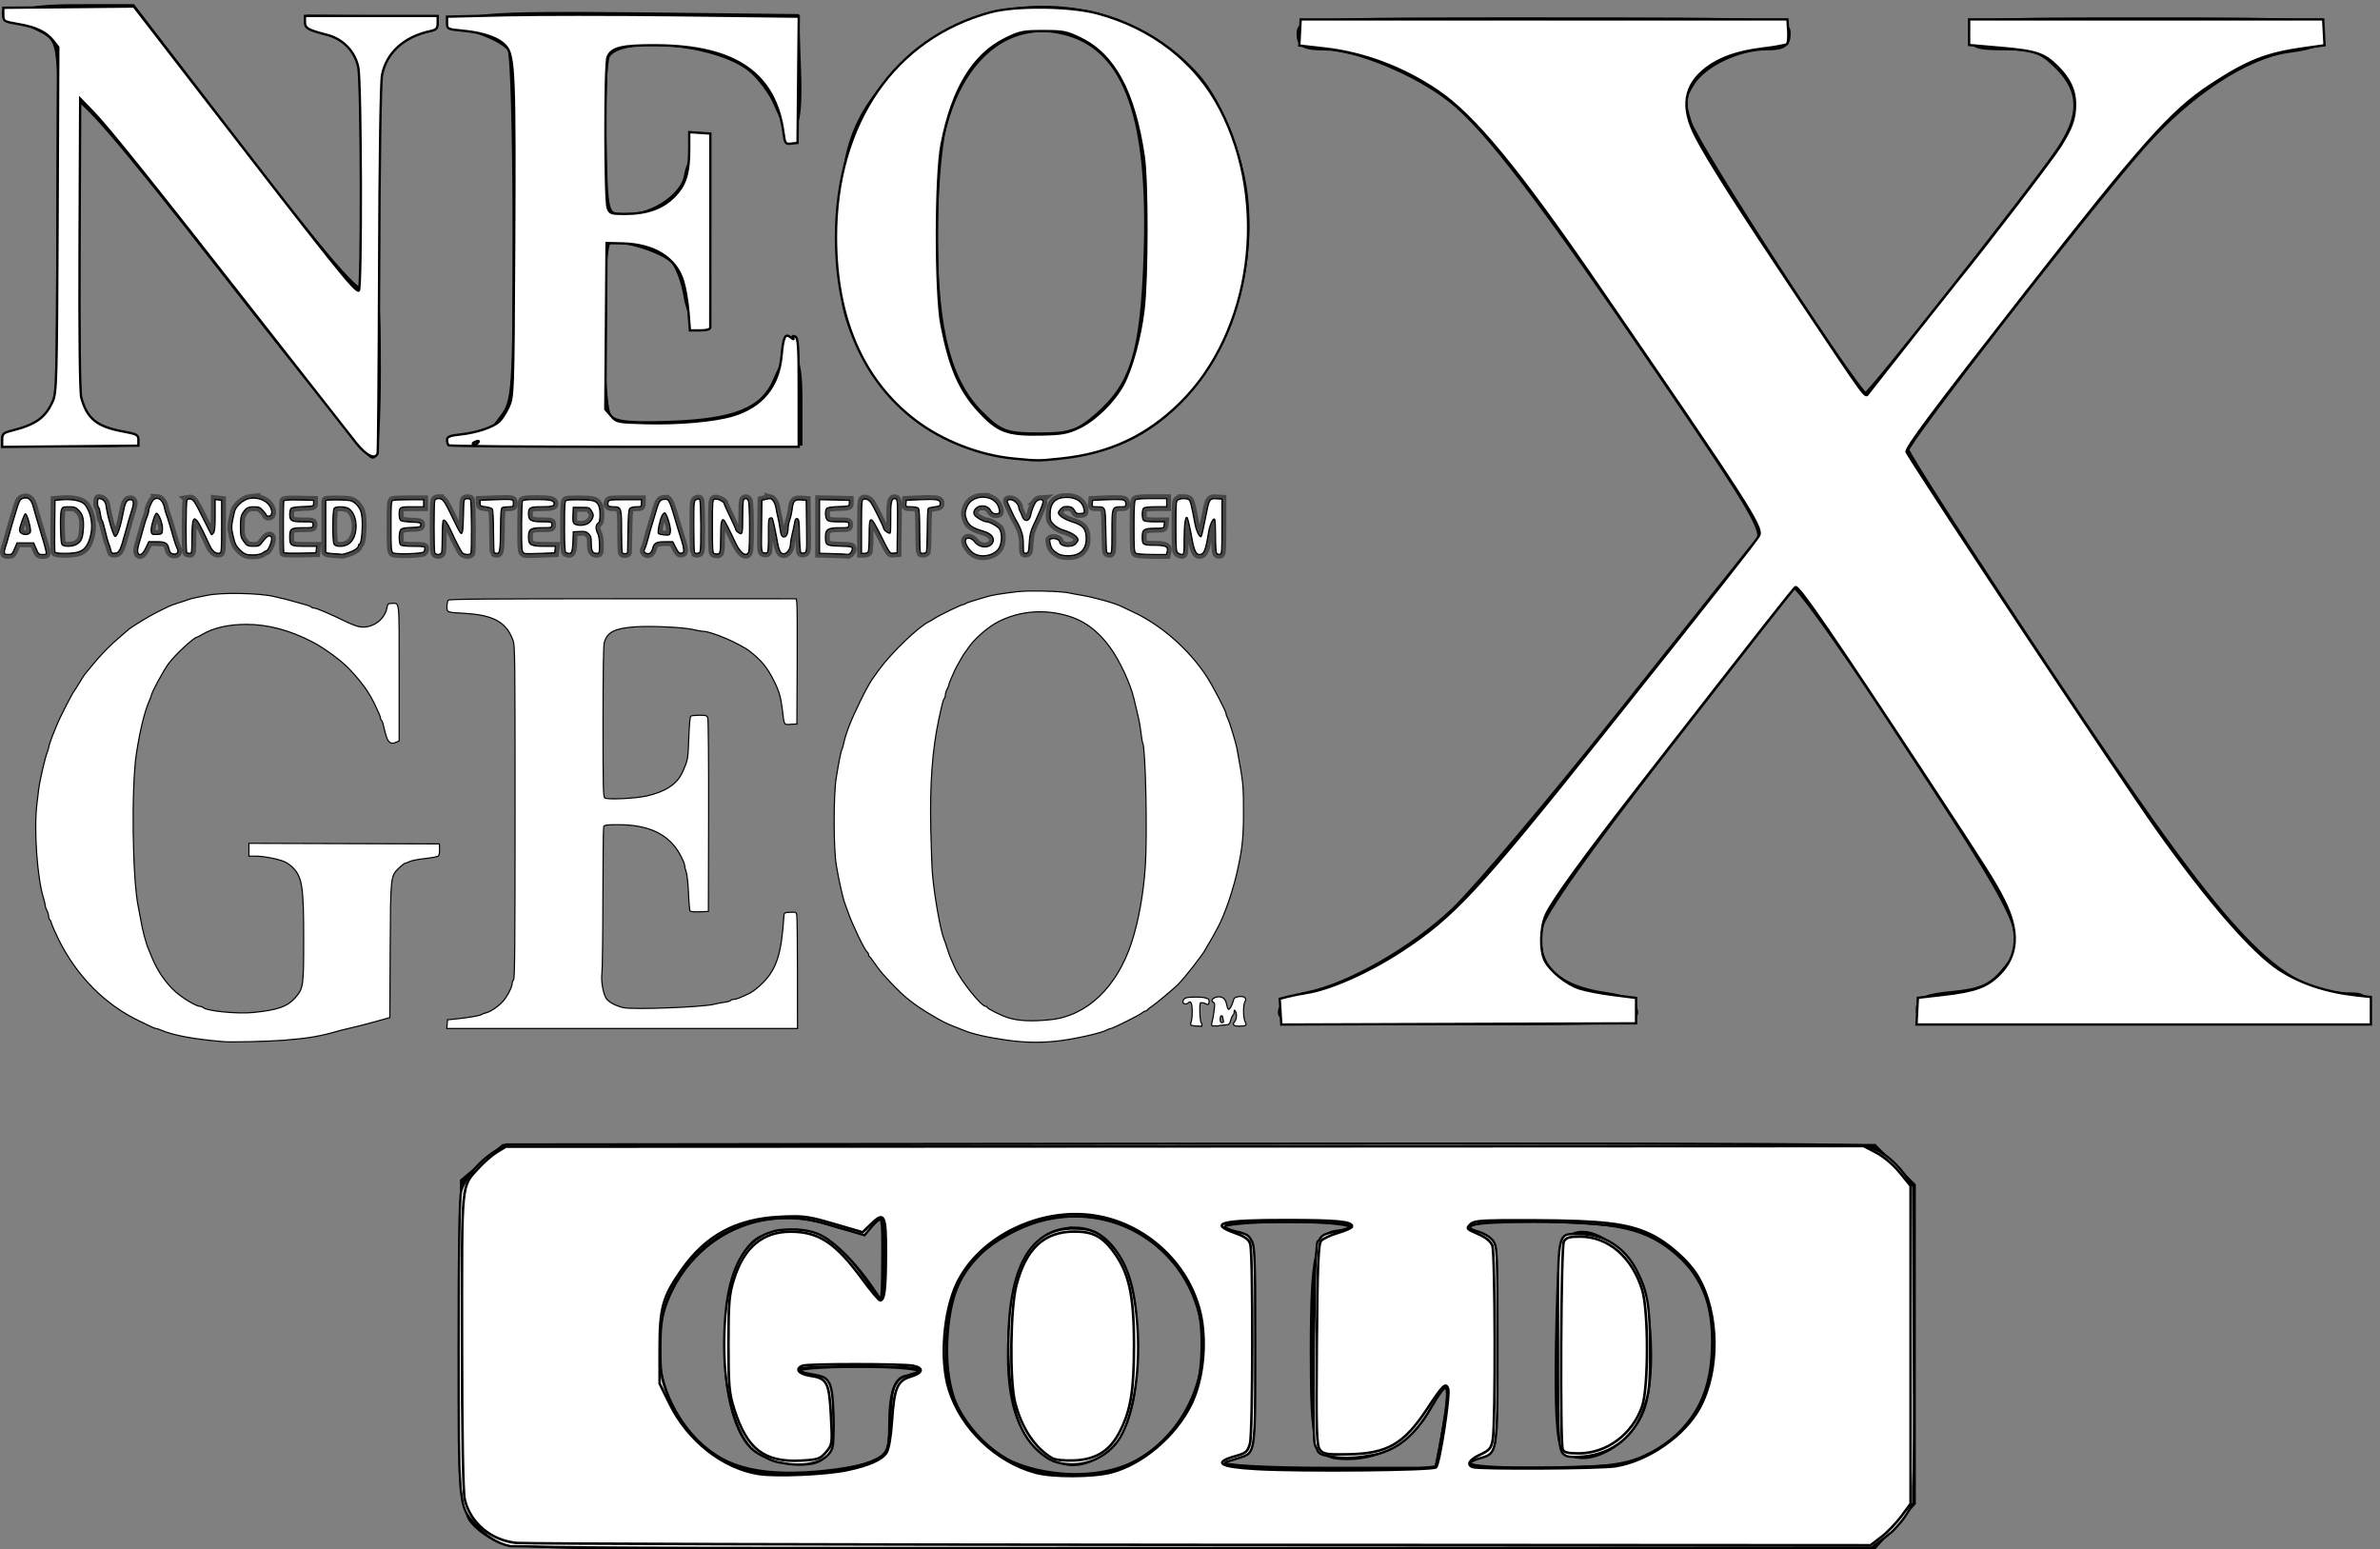 <?xml version="1.0" encoding="UTF-8" standalone="no"?>
<!-- Created with Inkscape (http://www.inkscape.org/) -->

<svg
   xmlns:dc="http://purl.org/dc/elements/1.1/"
   xmlns:cc="http://creativecommons.org/ns#"
   xmlns:rdf="http://www.w3.org/1999/02/22-rdf-syntax-ns#"
   xmlns:svg="http://www.w3.org/2000/svg"
   xmlns="http://www.w3.org/2000/svg"
   xmlns:sodipodi="http://sodipodi.sourceforge.net/DTD/sodipodi-0.dtd"
   xmlns:inkscape="http://www.inkscape.org/namespaces/inkscape"
   version="1.1"
   id="svg2"
   width="444.073"
   height="289"
   viewBox="0 0 444.073 289"
   sodipodi:docname="system.svg"
   inkscape:version="0.92.4 (5da689c313, 2019-01-14)">
  <rect x="0" y="0" width="444.073" height="289" fill="#808080" stroke="none"/>
  <defs
     id="defs6" />
  <sodipodi:namedview
     pagecolor="#ffffff"
     bordercolor="#666666"
     borderopacity="1"
     objecttolerance="10"
     gridtolerance="10"
     guidetolerance="10"
     inkscape:pageopacity="0"
     inkscape:pageshadow="2"
     inkscape:window-width="1600"
     inkscape:window-height="837"
     id="namedview4"
     showgrid="false"
     inkscape:zoom="2.1012956"
     inkscape:cx="208.88248"
     inkscape:cy="144.5"
     inkscape:window-x="-8"
     inkscape:window-y="-8"
     inkscape:window-maximized="1"
     inkscape:current-layer="g1097" />
  <g
     id="g1097"
     transform="matrix(2.016,0,0,2.016,-24.654,-19.534)"
     style="fill:#ffffff;stroke:#000000">
    <g
       id="g1048"
       style="fill:#ffffff;stroke:#000000">
      <path
         style="fill:#ffffff;stroke:#000000;stroke-width:0.61"
         d="m 19.365,10.379 c -5.299,0 -6.318,0.578 -3.438,1.953 1.434,0.684 1.703,1.224 1.863,3.723 0.155,2.427 0.363,2.865 1.223,2.592 0.786,-0.25 4.186,3.702 14.141,16.432 7.208,9.218 13.313,16.761 13.564,16.762 0.252,4.12e-4 0.457,-3.448 0.457,-7.662 0,-7.007 -0.091,-7.636 -1.066,-7.357 -0.814,0.232 -3.506,-2.867 -11.35,-13.068 L 24.479,10.379 Z m 89.781,0.146 c -5.098,-0.096 -10.193,1.8 -13.805,5.719 -4.15,4.502 -5.128,7.383 -5.156,15.17 -0.021,5.967 0.15,7.077 1.551,10.064 1.961,4.18 4.81,7.076 8.777,8.924 3.711,1.728 10.206,1.943 14.504,0.479 8.092,-2.757 13.488,-12.727 12.42,-22.945 -0.395,-3.78 -2.447,-8.911 -4.467,-11.17 -3.626,-4.055 -8.726,-6.144 -13.824,-6.24 z m -43.375,0.57 c -10.443,-0.022 -11.992,0.408 -8.395,1.775 0.915,0.348 1.87,0.959 2.123,1.357 0.253,0.398 0.466,7.889 0.471,16.646 0.009,15.007 -0.062,16.013 -1.211,17.475 -0.671,0.853 -1.219,1.712 -1.219,1.91 0,0.199 6.447,0.361 14.328,0.361 h 14.328 v -3.963 c 0,-4.42 -0.745,-5.059 -2.104,-1.807 -1.184,2.834 -3.812,3.899 -10.094,4.094 -3.83,0.118 -5.046,-0.052 -5.496,-0.764 -0.768,-1.215 -0.77,-15.674 -0.002,-16.148 0.884,-0.546 5.239,0.771 6.141,1.857 0.43,0.518 0.944,1.934 1.141,3.146 0.197,1.212 0.701,2.318 1.119,2.457 0.581,0.194 0.76,-1.634 0.76,-7.773 0,-6.151 -0.178,-7.97 -0.762,-7.775 -0.419,0.139 -0.901,1.055 -1.068,2.033 -0.35,2.045 -3.584,4.046 -6.096,3.773 -1.518,-0.165 -1.527,-0.196 -1.68,-7.178 -0.084,-3.856 0.076,-7.364 0.355,-7.795 1.331,-2.055 10.112,-1.242 13.25,1.227 0.899,0.707 2.017,2.199 2.484,3.316 1.448,3.465 2.115,2.426 1.924,-2.998 L 85.893,11.295 70.803,11.131 c -1.866,-0.02 -3.539,-0.032 -5.031,-0.035 z m 89.324,0.504 c -22.153,0 -22.559,0.021 -22.559,1.219 0,1 0.41,1.223 2.285,1.234 2.955,0.019 8.534,2.324 11.713,4.842 3.371,2.67 8.374,9.235 19.738,25.895 8.249,12.093 9.429,14.112 8.723,14.938 -0.449,0.525 -6.163,7.677 -12.697,15.893 -6.534,8.216 -13.52,16.486 -15.523,18.377 -3.814,3.601 -9.606,6.922 -13.477,7.727 -1.415,0.294 -2.356,0.868 -2.48,1.514 -0.185,0.96 1.077,1.041 16.352,1.041 15.435,0 16.539,-0.073 16.348,-1.068 -0.14,-0.728 -0.977,-1.173 -2.637,-1.404 -4.7,-0.654 -6.795,-2.815 -6.137,-6.326 0.241,-1.283 4.299,-7.021 11.707,-16.551 6.237,-8.023 11.547,-14.809 11.797,-15.08 0.25,-0.271 4.115,5.079 8.588,11.889 13.48,20.522 13.573,20.732 10.752,24.012 -1.093,1.27 -2.116,1.705 -4.572,1.941 -2.579,0.248 -3.166,0.515 -3.166,1.445 0,1.094 0.878,1.143 20.732,1.143 20.324,0 20.73,-0.025 20.73,-1.221 0,-0.838 -0.408,-1.219 -1.303,-1.219 -6.942,0 -11.429,-4.778 -28.213,-30.045 -7.242,-10.902 -13.166,-20.119 -13.166,-20.48 0,-0.753 16.67,-22.198 21.816,-28.066 4.333,-4.941 9.652,-8.444 13.625,-8.971 2.356,-0.312 2.971,-0.63 2.971,-1.535 0,-1.086 -0.776,-1.141 -16.156,-1.141 -15.751,0 -16.158,0.03 -16.158,1.219 0,1.059 0.407,1.219 3.096,1.219 2.608,0 3.375,0.281 4.877,1.783 2.274,2.274 2.305,4.581 0.105,7.822 -2.507,3.694 -17.472,22.653 -17.904,22.684 -0.686,0.048 -15.638,-22.994 -16.381,-25.244 -0.619,-1.874 -0.574,-2.451 0.287,-3.766 1.178,-1.798 4.339,-3.279 6.998,-3.279 1.442,0 1.85,-0.267 1.85,-1.219 0,-1.197 -0.407,-1.219 -22.561,-1.219 z m -46.102,0.768 c 0.711,0.028 1.441,0.152 2.186,0.375 5.389,1.615 7.623,7.966 7.197,20.473 -0.31,9.093 -1.203,12.046 -4.521,14.959 -1.791,1.572 -2.58,1.838 -5.484,1.838 -3.03,0 -3.611,-0.216 -5.418,-2.023 -2.975,-2.975 -4.198,-7.683 -4.227,-16.268 -0.013,-3.951 0.332,-8.406 0.793,-10.203 1.437,-5.607 4.743,-8.943 8.771,-9.146 0.232,-0.012 0.466,-0.013 0.703,-0.004 z m -50.141,103.494 -1.875,1.578 -1.877,1.578 v 14.926 c 0,9.51 0.239,15.369 0.658,16.152 0.362,0.676 1.528,1.61 2.592,2.076 1.616,0.708 12.238,0.825 64.633,0.713 l 62.699,-0.135 1.777,-1.992 1.779,-1.99 V 134.096 119.426 l -1.781,-1.781 -1.783,-1.783 h -63.41 z m 53.033,6.207 c 5.656,0.069 10.755,4.106 11.744,10.289 0.808,5.055 -1.901,10.507 -6.348,12.775 -4.149,2.117 -10.876,1.308 -14.213,-1.709 -2.468,-2.232 -3.598,-5.567 -3.354,-9.895 0.297,-5.251 2.012,-7.945 6.459,-10.139 1.878,-0.927 3.825,-1.345 5.711,-1.322 z m -27.166,0.154 c 1.341,-0.036 2.75,0.149 4.197,0.594 2.75,0.845 3.123,0.84 4.115,-0.059 1.04,-0.941 1.089,-0.774 1.059,3.527 -0.031,4.429 -0.051,4.486 -1.055,2.99 -2.453,-3.655 -4.831,-5.488 -7.123,-5.488 -1.229,0 -2.733,0.266 -3.342,0.592 -3.753,2.009 -4.186,16.018 -0.596,19.268 0.593,0.537 2.14,1.117 3.438,1.291 3.092,0.415 3.961,-0.634 3.715,-4.482 -0.152,-2.379 -0.419,-2.979 -1.406,-3.154 -0.671,-0.119 -1.48,-0.465 -1.799,-0.768 -0.347,-0.329 1.933,-0.551 5.676,-0.551 4.015,0 6.121,0.218 5.879,0.609 -0.207,0.335 -0.744,0.609 -1.191,0.609 -1.081,0 -1.553,1.376 -1.553,4.525 0,2.233 -0.235,2.706 -1.678,3.389 -0.922,0.436 -3.735,0.903 -6.25,1.037 -5.428,0.289 -8.69,-0.926 -11.152,-4.158 -6.439,-8.453 -0.321,-19.52 9.066,-19.771 z m 46.596,0.346 c 3.658,0 6.098,0.244 6.098,0.609 0,0.335 -0.538,0.609 -1.197,0.609 -2.006,0 -2.461,1.997 -2.461,10.814 0,9.158 0.246,9.916 3.191,9.916 3.051,0 5.773,-1.574 7.279,-4.211 2.399,-4.199 2.739,-3.253 1.35,3.754 l -0.332,1.678 h -10.012 c -5.769,0 -10.012,-0.241 -10.012,-0.568 0,-0.312 0.617,-0.655 1.371,-0.762 1.359,-0.193 1.371,-0.287 1.371,-10.256 0,-9.969 -0.012,-10.061 -1.371,-10.254 -0.755,-0.107 -1.371,-0.452 -1.371,-0.764 0,-0.312 2.741,-0.566 6.096,-0.566 z m 23.018,0.004 c 7.729,0.004 10.425,0.636 13.24,3.107 2.614,2.295 3.583,5.18 3.256,9.697 -0.311,4.306 -2.464,7.491 -6.213,9.193 -1.988,0.903 -3.999,1.144 -9.674,1.154 -7.083,0.013 -8.46,-0.349 -5.791,-1.52 1.338,-0.587 1.371,-0.837 1.371,-10.053 0,-9.216 -0.033,-9.466 -1.371,-10.053 -2.624,-1.151 -1.334,-1.53 5.182,-1.527 z m -42.561,0.936 c -0.496,-0.01 -1.022,0.057 -1.576,0.205 -2.394,0.64 -3.962,3.634 -4.334,8.271 -0.466,5.802 0.25,9.375 2.289,11.414 1.954,1.954 3.937,2.195 6.021,0.734 2.166,-1.517 3.122,-4.535 3.107,-9.809 -0.019,-6.873 -2.036,-10.748 -5.508,-10.816 z m 47.096,0.393 c -0.441,-0.035 -0.84,0.046 -1.176,0.258 -0.931,0.586 -1.095,1.864 -1.242,9.674 -0.115,6.115 0.057,9.268 0.533,9.842 1.662,2.003 6.124,-0.291 7.26,-3.732 1.131,-3.427 0.565,-10.833 -0.986,-12.922 -1.384,-1.863 -3.067,-3.015 -4.389,-3.119 z"
         id="path76"
         inkscape:connector-curvature="0" />
      <path
         style="fill:#ffffff;stroke:#000000;stroke-width:0.216"
         d="M 44.804,50.02 C 43.05,47.774 35.032,37.532 32.611,34.445 24.667,24.319 22.857,22.074 21.261,20.365 c -0.851,-0.911 -1.635,-1.657 -1.742,-1.657 -0.279,0 -0.248,25.406 0.034,27.162 0.398,2.48 1.571,3.59 4.079,3.86 0.997,0.107 1.2,0.202 1.255,0.583 0.089,0.621 -0.414,0.667 -6.963,0.643 l -5.389,-0.02 V 50.439 c 0,-0.42 0.219,-0.571 1.415,-0.973 1.873,-0.63 2.47,-1.049 3.055,-2.144 l 0.488,-0.913 0.059,-16.32 0.059,-16.32 -0.598,-0.631 c -0.682,-0.719 -2.111,-1.326 -3.135,-1.331 -0.383,-0.002 -0.835,-0.091 -1.004,-0.198 -0.334,-0.212 -0.498,-0.819 -0.261,-0.965 0.081,-0.05 2.78,-0.144 5.997,-0.208 l 5.85,-0.117 1.486,1.878 c 0.817,1.033 3.947,5.079 6.955,8.992 3.008,3.913 5.865,7.612 6.348,8.22 0.483,0.609 1.507,1.918 2.276,2.91 1.533,1.979 3.848,4.498 4.134,4.498 0.1,0 0.181,-4.393 0.181,-9.763 0,-10.452 -0.089,-11.482 -1.111,-12.918 -0.495,-0.696 -1.883,-1.385 -3.219,-1.598 -0.755,-0.121 -0.843,-0.2 -0.843,-0.757 v -0.623 l 5.982,0.057 5.982,0.057 v 0.525 c 0,0.422 -0.149,0.561 -0.754,0.708 -1.404,0.34 -2.968,1.258 -3.527,2.071 -1.152,1.675 -1.103,0.857 -1.171,19.6 l -0.063,17.515 h -0.504 c -0.372,0 -0.844,-0.436 -1.808,-1.671 z"
         id="path97"
         inkscape:connector-curvature="0" />
      <path
         style="fill:#ffffff;fill-opacity:1;stroke:#000000;stroke-width:0.216;stroke-opacity:1"
         d="m 24.615,10.295 -6.041,0.057 -6.039,0.057 v 0.635 c 0,0.613 0.047,0.643 1.4,0.873 1.636,0.278 2.584,0.732 3.229,1.551 l 0.461,0.588 -0.066,15.963 c -0.062,14.816 -0.093,16.023 -0.453,16.82 -0.681,1.511 -1.558,2.139 -3.762,2.697 -0.821,0.208 -0.916,0.298 -0.916,0.873 v 0.643 l 6.305,-0.059 6.305,-0.057 v -0.525 c 0,-0.479 -0.128,-0.551 -1.43,-0.791 C 21.193,49.174 20.286,48.438 19.752,46.488 19.617,45.997 19.559,40.692 19.594,32.26 l 0.055,-13.443 1.154,1.186 c 1.441,1.479 5.517,6.562 15.551,19.4 4.309,5.513 8.279,10.582 8.822,11.264 0.966,1.211 1.791,1.61 2.002,0.971 0.049,-0.148 0.112,-7.836 0.141,-17.084 0.031,-10.198 0.138,-17.253 0.27,-17.93 0.398,-2.044 2.036,-3.536 4.449,-4.051 0.596,-0.127 0.701,-0.243 0.701,-0.779 v -0.629 h -6.143 -6.145 v 0.543 c 0,0.593 0.262,0.747 2.033,1.201 1.482,0.38 2.588,1.518 2.902,2.986 0.289,1.348 0.335,20.707 0.049,20.707 -0.443,10e-7 -2.182,-2.176 -14.789,-18.498 z m 84.137,0.096 c -1.856,-0.02 -3.684,0.12 -4.816,0.426 C 95.024,13.223 89.602,21.096 89.602,31.625 c 10e-7,7.465 2.478,13.207 7.303,16.92 2.478,1.907 5.935,3.268 9.08,3.574 2.351,0.229 2.3,0.229 4.496,-0.002 4.414,-0.465 7.871,-2.081 10.963,-5.125 6.663,-6.56 8.278,-18.43 3.705,-27.221 -2.268,-4.36 -6.321,-7.504 -11.404,-8.85 -1.251,-0.331 -3.136,-0.512 -4.992,-0.531 z m -42.775,0.66 c -2.951,-9.5e-5 -5.522,0.017 -7,0.053 l -5.375,0.127 V 11.812 c 0,0.562 0.05,0.588 1.461,0.719 1.957,0.182 3.38,0.694 4.012,1.445 0.75,0.891 0.822,2.712 0.74,18.744 -0.068,13.39 -0.08,13.709 -0.523,14.658 -0.25,0.534 -0.642,1.137 -0.873,1.342 -0.589,0.522 -2.115,1.025 -3.576,1.178 -0.971,0.101 -1.24,0.209 -1.24,0.494 10e-7,0.2 0.064,0.429 0.143,0.508 0.079,0.079 7.403,0.143 16.275,0.143 H 86.152 V 46 c 0,-4.359 -0.047,-5.059 -0.336,-5.17 -0.227,-0.087 -0.283,-0.043 -0.174,0.139 0.097,0.162 0.011,0.145 -0.221,-0.043 -0.525,-0.427 -0.689,-0.106 -0.854,1.676 -0.262,2.843 -1.798,4.722 -4.527,5.535 -1.684,0.502 -4.967,0.795 -8.01,0.715 -2.69,-0.071 -2.739,-0.081 -3.254,-0.68 l -0.523,-0.607 0.057,-7.691 0.057,-7.691 1.459,0.033 c 2.952,0.068 4.985,1.339 5.639,3.523 0.195,0.652 0.414,1.937 0.486,2.855 l 0.133,1.672 h 0.938 c 0.604,0 0.942,-0.096 0.945,-0.27 0.003,-0.148 0.005,-4.246 0.006,-9.107 v -8.84 l -0.977,-0.064 -0.977,-0.066 v 1.533 c 0,2.288 -0.345,3.377 -1.416,4.447 -1.085,1.085 -2.532,1.588 -4.557,1.588 -1.269,0 -1.381,-0.039 -1.576,-0.553 -0.268,-0.704 -0.28,-13.248 -0.014,-13.949 0.337,-0.887 1.329,-1.129 4.545,-1.105 7.302,0.053 11.009,2.618 11.748,8.129 0.13,0.969 0.177,1.033 0.717,0.971 l 0.578,-0.066 0.057,-5.84 0.057,-5.84 -10.902,-0.129 c -2.998,-0.035 -6.329,-0.053 -9.279,-0.053 z m 66.631,0.436 -0.064,1.209 -0.062,1.209 2.303,0.26 c 3.689,0.415 7.307,1.774 10.518,3.953 3.357,2.278 7.437,7.22 14.729,17.836 13.962,20.327 15.373,22.519 15.014,23.293 -0.185,0.397 -3.82,5.014 -14.412,18.299 -11.597,14.546 -13.891,17.013 -18.754,20.18 -3.002,1.955 -6.539,3.52 -8.73,3.861 -0.534,0.083 -1.31,0.238 -1.725,0.344 l -0.756,0.191 0.074,1.193 0.074,1.193 16.418,-0.055 16.416,-0.057 v -1.176 -1.176 l -2.115,-0.266 c -1.163,-0.146 -2.579,-0.42 -3.148,-0.609 -1.197,-0.398 -2.678,-1.587 -3.176,-2.549 -0.49,-0.948 -0.449,-3.075 0.082,-4.264 0.571,-1.278 3.523,-5.355 8.545,-11.803 11.792,-15.139 14.415,-18.474 14.57,-18.531 0.32,-0.118 3.418,4.393 12.404,18.062 5.269,8.015 5.976,9.131 6.859,10.859 1.488,2.912 1.362,5.181 -0.383,6.926 -1.157,1.157 -2.246,1.554 -5.184,1.891 l -2.371,0.273 -0.064,1.234 -0.064,1.236 h 21.029 21.027 v -1.273 -1.271 l -1.346,-0.148 c -2.817,-0.31 -5.231,-1.116 -7.168,-2.391 -2.476,-1.63 -6.554,-6.316 -11.275,-12.959 -3.271,-4.601 -21.18,-31.581 -23.184,-34.926 -0.178,-0.297 2.299,-3.615 11.066,-14.828 10.716,-13.705 13.416,-16.735 17.033,-19.117 3.417,-2.25 5.149,-2.942 8.592,-3.43 l 1.99,-0.281 -0.064,-1.197 -0.062,-1.197 h -16.383 -16.385 v 1.186 1.186 l 2.957,0.256 c 3.264,0.282 4.008,0.532 5.234,1.754 1.105,1.101 1.617,2.192 1.617,3.447 0,1.351 -0.295,2.188 -1.381,3.922 -0.741,1.182 -6.752,9.041 -9.398,12.287 -0.723,0.887 -7.741,9.766 -8.338,10.549 -0.336,0.441 0.051,0.967 -6.277,-8.502 -5.831,-8.725 -8.564,-13.013 -9.719,-15.252 -1.405,-2.723 -1.088,-4.742 0.994,-6.33 1.262,-0.962 2.936,-1.54 5.281,-1.82 1.1,-0.132 2.078,-0.314 2.174,-0.406 0.096,-0.092 0.146,-0.641 0.109,-1.221 l -0.068,-1.055 h -22.525 z m -23.82,1.078 c 1.89,0 2.174,0.058 3.496,0.709 3.092,1.522 4.92,4.948 5.799,10.865 0.341,2.297 0.336,11.209 -0.008,14.154 -0.304,2.602 -1.096,5.502 -1.918,7.021 -0.839,1.551 -2.61,3.272 -4.07,3.957 -1.082,0.507 -1.559,0.592 -3.516,0.631 -3.164,0.062 -4.01,-0.261 -5.799,-2.219 -1.74,-1.904 -2.647,-4.009 -3.406,-7.91 -0.569,-2.923 -0.564,-13.795 0.008,-16.734 0.994,-5.115 2.918,-8.29 5.92,-9.768 1.319,-0.649 1.605,-0.707 3.494,-0.707 z M 56.508,50.5 c 0.036,0.015 0.04,0.054 0.002,0.115 -0.072,0.117 -0.222,0.213 -0.334,0.213 -0.31,0 -0.243,-0.154 0.131,-0.297 0.096,-0.037 0.165,-0.046 0.201,-0.031 z m 64.781,65.043 -59.924,0.062 -2.051,0.002 h -0.217 l -1.006,0.59 c -0.239,0.141 -0.481,0.319 -0.721,0.51 -0.107,0.082 -0.212,0.166 -0.316,0.256 -0.341,0.294 -0.664,0.621 -0.953,0.969 -0.002,0.003 -0.005,0.005 -0.008,0.008 -0.586,0.689 -1.037,1.421 -1.182,1.996 -0.078,0.309 -0.135,1.658 -0.174,4.039 -1.03e-4,0.006 1.04e-4,0.008 0,0.014 -0.039,2.38 -0.059,5.784 -0.059,10.213 0,0.041 0,0.054 0,0.096 -1e-6,0.018 -1e-6,0.023 0,0.041 0,3.668 1.01e-4,6.414 0.021,8.496 0.005,0.507 0.017,0.878 0.025,1.311 0.009,0.469 0.014,0.999 0.027,1.389 0.012,0.351 0.033,0.595 0.049,0.891 0.018,0.325 0.033,0.697 0.057,0.961 0.026,0.29 0.064,0.5 0.098,0.73 0.025,0.167 0.044,0.372 0.074,0.512 0.225,1.083 0.591,1.478 1.197,2.137 0.106,0.114 0.206,0.197 0.309,0.301 0.145,0.151 0.295,0.303 0.436,0.428 0.075,0.067 0.152,0.121 0.227,0.182 0.143,0.114 0.291,0.233 0.439,0.326 0.578,0.391 1.162,0.649 1.822,0.779 0.043,0.008 1.353,0.015 1.777,0.023 4.481,0.146 18.546,0.167 61.705,0.139 l 62.488,-0.041 h 0.062 l 0.299,-0.266 0.74,-0.543 c 0.18,-0.132 0.336,-0.269 0.498,-0.404 0.022,-0.014 0.049,-0.04 0.07,-0.053 0.17,-0.106 0.418,-0.35 0.68,-0.65 0.505,-0.536 0.925,-1.116 1.277,-1.801 0.002,-0.004 0.002,-0.01 0.004,-0.014 l 0.238,-0.365 v -1.439 c 0.084,-1.709 0.092,-5.105 0.059,-13.385 l -0.059,-14.494 v -0.01 l -0.83,-1.131 c -1.026,-1.397 -2.366,-2.343 -3.732,-2.633 -0.113,-0.024 -0.944,-0.045 -2.105,-0.065 -5.36,-0.115 -23.213,-0.145 -61.344,-0.105 z m -9.672,6.695 c 2.238,-0.026 4.489,0.547 6.439,1.824 2.521,1.65 4.37,4.115 5.076,6.77 0.465,1.749 0.407,5.439 -0.111,7.117 -1.184,3.833 -4.591,7.123 -8.199,7.918 -2.358,0.52 -5.292,0.433 -7.318,-0.213 -3.727,-1.188 -6.885,-4.723 -7.582,-8.49 -0.034,-0.183 -0.06,-0.4 -0.082,-0.621 -0.005,-0.058 -0.013,-0.106 -0.018,-0.166 -0.163,-1.918 0.06,-4.919 0.52,-6.381 1.49,-4.745 6.353,-7.701 11.275,-7.758 z m -26.537,0.162 c 1.62,-0.003 2.261,0.125 5.461,1.094 l 1.697,0.514 0.557,-0.666 c 0.069,-0.071 0.121,-0.13 0.176,-0.205 0.344,-0.406 0.678,-0.671 0.818,-0.664 0.052,0.033 0.09,0.097 0.131,0.16 0.34,1.137 0.202,7.309 -0.211,7.309 -0.095,0 -0.679,-0.769 -1.297,-1.709 -0.1,-0.153 -0.214,-0.287 -0.318,-0.436 -0.588,-0.901 -1.328,-1.762 -2.096,-2.465 -0.705,-0.659 -1.404,-1.164 -2.023,-1.43 -0.843,-0.361 -2.007,-0.495 -3.084,-0.41 -0.523,0.02 -0.91,0.085 -1.277,0.223 -0.211,0.061 -0.413,0.131 -0.592,0.215 -2.232,1.049 -3.459,3.8 -3.713,8.283 -0.033,0.58 -0.055,1.182 -0.055,1.82 0,0.017 0.002,0.032 0.002,0.049 -2.3e-5,0.017 -0.002,0.032 -0.002,0.049 3.3e-5,2.281 0.255,4.303 0.729,5.979 0.023,0.084 0.043,0.17 0.066,0.252 0.037,0.121 0.078,0.233 0.117,0.35 0.484,1.517 1.134,2.679 1.914,3.273 0.325,0.248 0.697,0.446 1.086,0.621 0.511,0.269 0.91,0.405 1.445,0.467 1.022,0.214 2.061,0.211 2.908,-0.018 0.03,-0.005 0.061,-0.011 0.09,-0.018 0.076,-0.022 0.151,-0.044 0.223,-0.07 0.099,-0.033 0.205,-0.071 0.295,-0.119 0.341,-0.16 0.629,-0.367 0.834,-0.627 0.322,-0.409 0.412,-0.674 0.41,-1.932 0.014,-0.513 0.006,-1.146 -0.02,-1.955 -0.038,-1.24 -0.115,-1.998 -0.311,-2.49 -0.013,-0.036 -0.024,-0.079 -0.039,-0.111 -0.025,-0.053 -0.057,-0.093 -0.086,-0.139 -0.041,-0.069 -0.082,-0.142 -0.133,-0.197 -0.241,-0.262 -0.586,-0.377 -1.098,-0.463 -1.345,-0.226 -1.596,-0.332 -1.355,-0.572 0.31,-0.31 10.56,-0.294 10.871,0.018 0.166,0.166 0.146,0.255 -0.072,0.316 -0.424,0.119 -0.753,0.228 -1.039,0.344 -0.391,0.107 -0.661,0.282 -0.857,0.596 -0.426,0.555 -0.52,1.478 -0.611,3.412 -0.117,2.486 -0.183,2.831 -0.609,3.258 -0.608,0.608 -2.833,1.297 -5.107,1.582 -0.426,0.053 -0.949,0.096 -1.516,0.127 -0.888,0.048 -1.853,0.059 -2.744,0.047 -0.277,-0.004 -0.562,-0.004 -0.82,-0.014 -0.479,-0.019 -0.914,-0.046 -1.229,-0.088 -3.766,-0.501 -7.273,-3.507 -8.693,-7.455 -0.486,-1.351 -0.559,-1.897 -0.557,-4.143 0.003,-3.069 0.423,-4.535 1.953,-6.838 2.21,-3.327 5.622,-5.115 9.781,-5.123 z m 68.152,0.285 c 3.585,0.032 8.598,0.343 9.816,0.68 0.048,0.013 0.095,0.027 0.143,0.041 5.445,1.668 8.281,6.339 7.516,12.406 -0.328,2.595 -1.319,4.667 -3.07,6.418 -1.441,1.441 -3.795,2.7 -5.605,3 -1.406,0.233 -10.547,0.414 -12.377,0.244 -0.702,-0.065 -1.311,-0.221 -1.352,-0.344 -0.04,-0.123 0.361,-0.34 0.893,-0.482 0.304,-0.081 0.535,-0.157 0.736,-0.264 0.026,-0.014 0.054,-0.027 0.078,-0.043 0.195,-0.123 0.349,-0.317 0.461,-0.635 0.053,-0.147 0.098,-0.332 0.137,-0.539 0.032,-0.185 0.055,-0.44 0.078,-0.684 0.02,-0.197 0.044,-0.379 0.059,-0.619 0.003,-0.053 0.005,-0.13 0.008,-0.186 0.079,-1.519 0.07,-3.842 0.07,-7.602 0,-4.357 -0.005,-6.604 -0.061,-7.844 -0.014,-0.309 -0.03,-0.561 -0.051,-0.76 -0.021,-0.2 -0.046,-0.354 -0.076,-0.477 -0.024,-0.097 -0.053,-0.168 -0.084,-0.234 -0.008,-0.017 -0.011,-0.041 -0.019,-0.057 -7e-4,-0.001 -0.001,-0.003 -0.002,-0.004 -0.028,-0.053 -0.064,-0.101 -0.098,-0.146 -0.013,-0.017 -0.022,-0.037 -0.035,-0.055 -0.001,-0.001 -0.003,-0.003 -0.004,-0.004 -0.005,-0.006 -0.009,-0.013 -0.014,-0.019 -0.243,-0.31 -0.831,-0.667 -1.307,-0.795 -1.382,-0.372 -0.909,-0.728 1.229,-0.926 0.678,-0.063 1.723,-0.083 2.932,-0.072 z m -22.031,0.082 c 3.514,-0.001 5.423,0.1 5.861,0.309 0.064,0.037 0.109,0.075 0.123,0.117 8.7e-4,0.003 -0.003,0.005 -0.002,0.008 -0.062,0.127 -0.506,0.282 -1.34,0.469 -0.78,0.175 -1.245,0.211 -1.525,0.787 -0.053,0.06 -0.119,0.115 -0.156,0.18 -0.038,0.067 -0.076,0.472 -0.111,1.057 -0.093,0.822 -0.126,2.319 -0.137,4.152 -0.13,5.21 -0.182,12.525 -0.014,13.424 0.035,0.187 0.109,0.348 0.207,0.494 0.048,0.165 0.105,0.271 0.178,0.344 0.179,0.179 0.424,0.273 0.91,0.324 0.438,0.113 0.989,0.17 1.67,0.17 0.727,0 1.394,-0.078 2.031,-0.199 0.613,-0.072 1.085,-0.198 1.674,-0.432 1.63,-0.648 2.959,-1.972 4.221,-4.201 0.531,-0.938 1.063,-1.685 1.182,-1.662 0.323,0.062 0.233,1.329 -0.314,4.471 l -0.342,1.959 c -0.092,0.444 -0.167,0.773 -0.209,0.875 l -1.24,0.131 c -0.328,0.034 -1.24,0.054 -2.271,0.07 -1.174,0.013 -2.517,0.021 -3.971,0.021 -3.582,-0.006 -7.624,-0.06 -9.475,-0.158 -2.158,-0.115 -3.003,-0.309 -2.311,-0.531 0.165,-0.053 0.663,-0.207 1.107,-0.344 0.29,-0.089 0.507,-0.165 0.693,-0.277 0.016,-0.01 0.034,-0.019 0.049,-0.029 0.177,-0.121 0.315,-0.319 0.414,-0.641 0.043,-0.136 0.08,-0.296 0.111,-0.482 0.033,-0.207 0.058,-0.492 0.08,-0.779 0.014,-0.168 0.033,-0.313 0.043,-0.512 0.004,-0.082 0.006,-0.202 0.01,-0.289 0.065,-1.498 0.057,-3.767 0.057,-7.43 0,-0.028 0,-0.037 0,-0.065 0,-0.053 -1e-5,-0.069 0,-0.121 -8e-5,-2.333 -0.002,-4.033 -0.012,-5.332 -0.005,-0.482 -0.015,-0.977 -0.025,-1.361 -0.039,-1.954 -0.125,-2.561 -0.33,-2.814 -0.261,-0.588 -0.704,-0.62 -1.467,-0.824 -0.533,-0.143 -0.969,-0.33 -0.969,-0.416 0,-0.361 1.21,-0.46 5.6,-0.461 z m -19.611,0.621 c -3.998,-0.024 -6.026,3.588 -6.033,10.74 -0.005,4.793 0.714,7.666 2.367,9.449 0.565,0.61 1.329,1.171 1.832,1.348 2.107,0.739 4.518,0.004 5.867,-1.789 1.388,-1.845 2.17,-6.188 1.891,-10.5 -0.248,-3.827 -0.938,-6.042 -2.381,-7.639 -1.137,-1.259 -1.884,-1.599 -3.543,-1.609 z m 46.178,0.508 c -1.456,0.004 -1.34,0.633 -1.34,10.242 0,9.828 0.013,9.989 0.861,10.324 0.178,0.07 0.844,0.079 1.48,0.019 2.771,-0.258 4.821,-1.939 5.674,-4.654 0.442,-1.408 0.498,-2.01 0.494,-5.359 -0.005,-3.945 -0.215,-5.194 -1.209,-7.162 -1.084,-2.147 -3.007,-3.394 -5.236,-3.398 -0.277,-4.5e-4 -0.517,-0.012 -0.725,-0.012 z"
         id="path99"
         inkscape:connector-curvature="0" />
      <path
         style="fill:none;stroke:none"
         d="m 111.453,122.414 c -0.827,0.015 -1.646,0.088 -2.232,0.215 -4.455,0.967 -7.883,3.991 -8.852,7.811 -0.43,1.696 -0.596,5.246 -0.314,6.689 0.572,2.929 2.513,5.657 5.234,7.354 1.411,0.88 2.989,1.365 5.025,1.547 1.401,0.125 3.55,-0.048 4.838,-0.391 2.896,-0.771 5.695,-3.203 7.129,-6.195 0.766,-1.598 1.012,-2.911 1.01,-5.379 -0.002,-2.75 -0.42,-4.31 -1.676,-6.25 -1.832,-2.831 -4.655,-4.718 -7.879,-5.268 -0.62,-0.106 -1.456,-0.148 -2.283,-0.133 z m -25.725,0.152 c -1.05,-0.023 -2.457,0.063 -3.191,0.219 -3.067,0.649 -5.387,2.223 -7.148,4.855 -1.491,2.227 -1.885,3.668 -1.885,6.912 0,2.492 0.17,3.285 1.107,5.189 0.745,1.513 1.775,2.805 3.074,3.857 1.761,1.427 3.672,2.176 5.879,2.303 1.845,0.106 4.479,-0.009 6.021,-0.26 1.507,-0.245 2.983,-0.671 3.789,-1.094 0.893,-0.469 0.953,-0.646 1.088,-3.244 0.113,-2.168 0.218,-3.214 0.338,-3.352 0.056,-0.064 0.126,-0.194 0.154,-0.287 0.085,-0.278 0.648,-0.68 1.146,-0.818 0.252,-0.07 0.588,-0.162 0.748,-0.207 0.168,-0.047 0.264,-0.11 0.225,-0.148 -0.141,-0.141 -3.181,-0.233 -6.574,-0.197 -1.907,0.02 -3.528,0.062 -3.604,0.094 -0.274,0.114 -0.066,0.22 0.775,0.393 0.591,0.122 0.923,0.231 1.066,0.35 0.703,0.582 0.884,1.508 0.828,4.244 -0.042,2.044 -0.109,2.468 -0.469,2.939 -0.283,0.371 -0.732,0.642 -1.416,0.854 -0.492,0.152 -0.731,0.176 -1.715,0.174 -0.629,-10e-4 -1.263,-0.033 -1.41,-0.072 -1.235,-0.33 -1.736,-0.548 -2.373,-1.037 -0.743,-0.57 -1.437,-1.464 -1.627,-2.09 -0.032,-0.105 -0.101,-0.242 -0.154,-0.305 -0.053,-0.063 -0.123,-0.234 -0.152,-0.381 -0.03,-0.147 -0.097,-0.335 -0.15,-0.42 -0.053,-0.085 -0.133,-0.308 -0.178,-0.496 -0.044,-0.188 -0.133,-0.479 -0.197,-0.646 -0.064,-0.168 -0.117,-0.417 -0.119,-0.555 -0.002,-0.138 -0.057,-0.377 -0.121,-0.531 -0.065,-0.154 -0.152,-0.642 -0.195,-1.084 -0.043,-0.442 -0.113,-0.922 -0.156,-1.068 -0.116,-0.398 -0.167,-3.271 -0.074,-4.191 0.173,-1.707 0.249,-2.34 0.324,-2.707 0.043,-0.21 0.13,-0.639 0.193,-0.953 0.063,-0.314 0.158,-0.657 0.213,-0.762 0.055,-0.105 0.125,-0.31 0.156,-0.455 0.031,-0.145 0.085,-0.317 0.119,-0.381 0.034,-0.064 0.174,-0.357 0.311,-0.65 0.243,-0.52 0.52,-0.992 0.752,-1.285 0.295,-0.373 1.028,-1.056 1.281,-1.193 0.155,-0.084 0.332,-0.182 0.395,-0.219 0.665,-0.389 1.544,-0.576 2.668,-0.57 1.451,0.008 2.417,0.288 3.648,1.059 0.778,0.487 1.763,1.433 2.299,2.209 0.145,0.21 0.292,0.393 0.326,0.408 0.034,0.015 0.094,0.102 0.133,0.191 0.159,0.365 1.648,2.449 1.75,2.449 0.159,0 0.207,-0.381 0.297,-2.324 0.076,-1.653 0.015,-4.205 -0.109,-4.516 -0.081,-0.204 -0.152,-0.167 -0.508,0.262 -0.18,0.217 -0.483,0.559 -0.672,0.758 l -0.344,0.361 -0.686,-0.182 c -0.377,-0.1 -1.183,-0.337 -1.791,-0.529 -1.409,-0.445 -2.385,-0.692 -3.193,-0.809 -0.232,-0.033 -0.543,-0.053 -0.893,-0.06 z m 67.676,0.332 c -1.929,5.9e-4 -3.69,0.037 -4.066,0.105 -0.957,0.174 -1.041,0.299 -0.338,0.498 0.611,0.173 1.057,0.35 1.139,0.453 0.042,0.053 0.138,0.119 0.211,0.146 0.073,0.028 0.133,0.099 0.133,0.158 0,0.06 0.048,0.128 0.105,0.15 0.058,0.022 0.177,0.28 0.266,0.572 0.161,0.529 0.162,0.585 0.162,9.17 0,8.32 -0.006,8.659 -0.148,9.156 -0.224,0.782 -0.704,1.267 -1.414,1.426 -0.465,0.104 -0.877,0.279 -0.877,0.371 0,0.077 0.77,0.22 1.41,0.262 1.575,0.104 8.391,-0.006 10.902,-0.176 1.531,-0.104 2.417,-0.349 3.828,-1.059 2.02,-1.016 3.85,-2.812 4.816,-4.729 0.284,-0.563 0.726,-1.884 0.871,-2.6 0.315,-1.557 0.353,-3.773 0.088,-5.217 -0.697,-3.802 -3.223,-6.665 -6.996,-7.926 -0.88,-0.294 -2.371,-0.491 -5.012,-0.662 -1.053,-0.068 -3.151,-0.102 -5.08,-0.102 z m -21.959,0.084 c -2.41,-0.004 -4.844,0.013 -5.146,0.057 -0.51,0.073 -0.541,0.195 -0.086,0.332 0.165,0.05 0.557,0.165 0.871,0.258 0.49,0.145 0.623,0.224 0.934,0.555 0.199,0.212 0.361,0.424 0.361,0.471 0,0.047 0.071,0.307 0.156,0.578 0.152,0.485 0.154,0.629 0.129,9.141 -0.025,8.584 -0.026,8.65 -0.186,9.066 -0.099,0.258 -0.306,0.566 -0.535,0.803 -0.344,0.354 -0.425,0.397 -1.049,0.551 -0.624,0.154 -0.881,0.268 -0.795,0.354 0.082,0.082 2.177,0.218 4.146,0.27 5.217,0.136 14.037,0.068 14.607,-0.113 0.151,-0.048 0.256,-0.335 0.361,-0.986 0.041,-0.252 0.179,-1.059 0.307,-1.793 0.489,-2.821 0.615,-4.191 0.389,-4.191 -0.077,0 -0.491,0.635 -1.068,1.639 -0.74,1.287 -1.112,1.822 -1.664,2.389 -1.131,1.161 -2.047,1.672 -3.822,2.129 -0.755,0.194 -0.901,0.206 -2.555,0.207 -1.749,0.002 -1.753,0.002 -2.133,-0.199 -0.464,-0.245 -0.592,-0.381 -0.816,-0.869 l -0.176,-0.379 0.021,-8.803 c 0.021,-8.656 0.024,-8.811 0.18,-9.336 0.332,-1.119 0.603,-1.309 2.467,-1.727 0.252,-0.056 0.452,-0.138 0.445,-0.18 -0.007,-0.042 -0.162,-0.107 -0.344,-0.146 -0.206,-0.044 -2.59,-0.07 -5,-0.074 z m -19.842,0.18 c 0.49,0.01 0.992,0.066 1.299,0.162 0.859,0.27 1.698,0.783 2.154,1.32 0.097,0.114 0.309,0.352 0.471,0.527 0.162,0.175 0.343,0.421 0.404,0.547 0.061,0.126 0.194,0.366 0.295,0.533 0.203,0.336 0.21,0.352 0.451,0.953 0.283,0.704 0.485,1.39 0.539,1.83 0.029,0.231 0.085,0.459 0.125,0.508 0.04,0.049 0.121,0.615 0.182,1.258 0.061,0.642 0.143,1.46 0.182,1.816 0.089,0.815 0.091,2.504 0.004,3.354 -0.037,0.356 -0.117,1.202 -0.18,1.881 -0.062,0.678 -0.147,1.295 -0.188,1.371 -0.04,0.076 -0.11,0.374 -0.154,0.66 -0.044,0.286 -0.112,0.56 -0.152,0.609 -0.04,0.049 -0.098,0.225 -0.129,0.393 -0.03,0.168 -0.116,0.426 -0.189,0.572 -0.073,0.147 -0.23,0.473 -0.348,0.725 -0.273,0.585 -0.77,1.3 -1.23,1.768 -0.363,0.369 -0.912,0.78 -1.043,0.783 -0.039,7.7e-4 -0.125,0.049 -0.191,0.105 -0.066,0.057 -0.411,0.193 -0.768,0.305 -0.567,0.177 -0.768,0.201 -1.602,0.193 -1.029,-0.01 -1.045,-0.013 -1.693,-0.229 -0.518,-0.172 -1.005,-0.416 -1.131,-0.568 -0.05,-0.06 -0.13,-0.109 -0.18,-0.109 -0.112,0 -1.111,-0.992 -1.111,-1.104 0,-0.045 -0.069,-0.141 -0.152,-0.213 -0.084,-0.072 -0.152,-0.178 -0.152,-0.234 0,-0.057 -0.069,-0.164 -0.152,-0.24 -0.084,-0.076 -0.152,-0.188 -0.152,-0.248 0,-0.06 -0.069,-0.196 -0.152,-0.303 -0.084,-0.107 -0.152,-0.25 -0.152,-0.318 0,-0.068 -0.063,-0.243 -0.141,-0.389 -0.078,-0.146 -0.167,-0.402 -0.197,-0.568 -0.031,-0.166 -0.102,-0.391 -0.158,-0.5 -0.056,-0.109 -0.128,-0.42 -0.158,-0.689 -0.03,-0.27 -0.1,-0.626 -0.158,-0.791 -0.33,-0.945 -0.329,-8.046 0.002,-9.102 0.061,-0.194 0.132,-0.559 0.158,-0.809 0.026,-0.25 0.096,-0.553 0.156,-0.674 0.06,-0.121 0.134,-0.345 0.162,-0.498 0.028,-0.153 0.114,-0.397 0.191,-0.543 0.078,-0.146 0.143,-0.305 0.143,-0.352 0,-0.092 0.391,-0.867 0.596,-1.182 0.355,-0.545 0.445,-0.664 0.732,-0.947 0.69,-0.68 1.467,-1.193 1.949,-1.291 0.147,-0.03 0.414,-0.103 0.594,-0.162 0.259,-0.085 0.736,-0.121 1.227,-0.111 z m 45.623,0.574 1.297,0.01 c 1.153,0.007 1.334,0.024 1.652,0.17 0.197,0.09 0.393,0.164 0.436,0.164 0.132,0 0.998,0.463 0.998,0.533 0,0.036 0.075,0.09 0.166,0.119 0.224,0.071 1.077,0.913 1.436,1.416 0.699,0.982 1.414,2.701 1.602,3.848 0.047,0.288 0.143,0.765 0.213,1.059 0.108,0.449 0.129,0.978 0.129,3.354 0,2.587 -0.015,2.901 -0.174,3.811 -0.095,0.545 -0.22,1.127 -0.279,1.295 -0.059,0.168 -0.13,0.426 -0.158,0.572 -0.028,0.147 -0.095,0.335 -0.148,0.42 -0.053,0.084 -0.123,0.263 -0.152,0.398 -0.03,0.135 -0.086,0.267 -0.125,0.291 -0.039,0.024 -0.12,0.16 -0.18,0.303 -0.06,0.143 -0.144,0.304 -0.188,0.357 -0.043,0.053 -0.247,0.306 -0.453,0.561 -0.709,0.876 -2.178,1.833 -3.033,1.977 -0.161,0.027 -0.448,0.095 -0.637,0.15 -0.189,0.056 -0.6,0.118 -0.914,0.137 -1.468,0.086 -2.031,-0.156 -2.361,-1.016 l -0.189,-0.492 -0.002,-9.07 v -9.068 l 0.172,-0.42 c 0.138,-0.334 0.248,-0.467 0.535,-0.648 z"
         id="path140"
         inkscape:connector-curvature="0" />
      <path
         style="fill:#ffffff;stroke:#000000;stroke-width:0.108"
         d="m 103.234,55.705 c -0.624,-0.012 -1.262,0.28 -1.504,0.885 -0.215,0.539 -0.216,0.745 -0.002,1.279 0.179,0.447 0.596,0.716 1.504,0.971 0.733,0.206 1.082,0.619 0.887,1.049 -0.261,0.572 -1.218,0.555 -1.664,-0.029 -0.299,-0.392 -0.747,-0.493 -0.861,-0.193 -0.097,0.253 0.3,0.925 0.711,1.203 h 0.002 c 0.716,0.481 1.942,0.248 2.375,-0.453 0.32,-0.518 0.306,-1.557 -0.025,-1.859 -0.299,-0.273 -0.874,-0.57 -1.104,-0.57 -0.281,0 -1.009,-0.415 -1.133,-0.646 -0.081,-0.152 -0.082,-0.278 -0.002,-0.428 0.294,-0.55 1.179,-0.547 1.492,0.004 0.129,0.226 0.263,0.316 0.471,0.316 0.38,8.94e-4 0.427,-0.098 0.277,-0.586 -0.188,-0.613 -0.8,-0.929 -1.424,-0.941 z m 7.736,0.02 c -1.052,0 -1.545,0.497 -1.545,1.562 0,0.55 0.038,0.649 0.352,0.957 0.193,0.189 0.567,0.409 0.834,0.486 0.838,0.244 1.388,0.611 1.398,0.934 0.002,0.063 -0.096,0.222 -0.217,0.352 -0.379,0.407 -1.504,0.258 -1.504,-0.199 0,-0.167 -0.44,-0.34 -0.699,-0.275 -0.223,0.056 -0.241,0.101 -0.164,0.443 0.102,0.45 0.263,0.661 0.701,0.93 0.219,0.134 0.534,0.199 0.973,0.199 1.167,7.25e-4 1.757,-0.664 1.643,-1.85 -0.068,-0.705 -0.346,-0.978 -1.293,-1.277 -0.704,-0.222 -1.27,-0.597 -1.27,-0.844 0,-0.163 0.363,-0.542 0.539,-0.562 0.537,-0.063 0.773,0.018 0.949,0.332 0.157,0.279 0.238,0.323 0.561,0.297 0.335,-0.027 0.373,-0.06 0.34,-0.299 -0.104,-0.748 -0.694,-1.186 -1.598,-1.186 z m -96.316,0.045 c -0.103,-0.009 -0.217,0.013 -0.344,0.061 -0.251,0.095 -0.332,0.268 -0.646,1.35 -0.104,0.356 -0.251,0.839 -0.326,1.076 -0.075,0.237 -0.22,0.747 -0.322,1.133 -0.102,0.385 -0.23,0.811 -0.283,0.947 -0.053,0.136 -0.098,0.343 -0.098,0.459 0,0.166 0.076,0.211 0.357,0.211 0.325,0 0.374,-0.047 0.582,-0.539 l 0.229,-0.539 h 0.773 0.773 l 0.227,0.539 c 0.21,0.497 0.256,0.539 0.596,0.539 0.343,0 0.365,-0.021 0.314,-0.297 -0.03,-0.163 -0.128,-0.54 -0.217,-0.836 -0.089,-0.296 -0.239,-0.805 -0.336,-1.131 -0.097,-0.326 -0.25,-0.836 -0.34,-1.133 -0.09,-0.296 -0.212,-0.721 -0.27,-0.945 -0.148,-0.578 -0.36,-0.868 -0.67,-0.895 z m 20.832,0.029 c -0.193,0.019 -0.377,0.069 -0.537,0.152 -0.518,0.27 -0.928,0.719 -1.02,1.119 -0.307,1.341 -0.311,1.415 -0.113,2.256 0.161,0.685 0.266,0.897 0.615,1.246 0.307,0.307 0.528,0.431 0.818,0.457 0.576,0.052 1.127,-0.032 1.322,-0.201 0.094,-0.081 0.216,-0.146 0.271,-0.146 0.203,0 0.612,-0.985 0.514,-1.24 -0.111,-0.29 -0.409,-0.162 -0.77,0.328 -0.333,0.452 -0.385,0.48 -0.863,0.479 -0.587,-0.002 -0.646,-0.031 -0.99,-0.523 -0.221,-0.316 -0.254,-0.492 -0.254,-1.297 0,-0.732 0.044,-1.001 0.205,-1.252 0.311,-0.485 0.484,-0.582 1.049,-0.586 0.448,-0.003 0.561,0.043 0.836,0.344 0.175,0.191 0.316,0.386 0.316,0.432 0,0.046 0.094,0.084 0.209,0.084 0.387,0 0.378,-0.616 -0.016,-1.08 -0.35,-0.413 -1.014,-0.629 -1.594,-0.57 z m -8.707,0.021 c -0.099,-0.005 -0.202,0.025 -0.303,0.094 C 26.309,56.028 26,56.692 26,56.938 c 0,0.115 -0.064,0.362 -0.145,0.549 -0.08,0.187 -0.204,0.557 -0.273,0.824 -0.07,0.267 -0.199,0.727 -0.289,1.023 -0.303,1.001 -0.363,1.293 -0.305,1.482 0.118,0.384 0.44,0.205 0.729,-0.404 l 0.281,-0.592 h 0.738 c 0.824,0 1.018,0.119 1.145,0.715 0.045,0.214 0.154,0.362 0.293,0.398 0.453,0.118 0.645,-0.132 0.422,-0.549 -0.055,-0.103 -0.171,-0.43 -0.258,-0.727 -0.087,-0.296 -0.263,-0.903 -0.393,-1.348 -0.129,-0.445 -0.276,-0.905 -0.328,-1.023 -0.052,-0.119 -0.129,-0.385 -0.17,-0.592 -0.106,-0.535 -0.371,-0.861 -0.668,-0.875 z m -5.418,0.012 c -0.128,0 -0.137,0.72 -0.01,0.799 0.051,0.032 0.126,0.293 0.164,0.582 0.038,0.289 0.105,0.562 0.148,0.605 0.072,0.072 0.145,0.326 0.463,1.623 0.058,0.237 0.15,0.53 0.203,0.648 0.054,0.119 0.128,0.351 0.164,0.518 h -0.002 c 0.057,0.263 0.111,0.299 0.402,0.27 0.364,-0.036 0.478,-0.264 0.887,-1.758 0.282,-1.031 0.503,-1.794 0.678,-2.346 0.184,-0.581 0.134,-0.834 -0.166,-0.834 -0.284,0 -0.469,0.254 -0.57,0.787 -0.325,1.718 -0.613,2.607 -0.844,2.607 -0.164,0 -0.726,-1.917 -0.84,-2.869 -0.044,-0.368 -0.327,-0.633 -0.678,-0.633 z m 31.488,0 c -0.184,0 -0.338,0.069 -0.377,0.17 -0.085,0.222 -0.085,4.61 0,4.832 0.036,0.094 0.177,0.172 0.312,0.172 0.136,0 0.277,-0.078 0.312,-0.172 0.036,-0.094 0.064,-0.794 0.064,-1.557 0,-0.762 0.042,-1.412 0.094,-1.443 0.14,-0.086 0.38,0.238 0.711,0.961 0.514,1.123 0.924,1.906 1.078,2.061 0.171,0.171 0.66,0.2 0.756,0.045 0.106,-0.172 0.073,-4.88 -0.035,-4.988 -0.055,-0.055 -0.213,-0.082 -0.354,-0.062 -0.251,0.035 -0.255,0.057 -0.281,1.383 -0.015,0.741 -0.053,1.456 -0.084,1.59 -0.109,0.466 -0.153,0.405 -1.035,-1.428 -0.637,-1.324 -0.815,-1.562 -1.162,-1.562 z m 65.975,0 c -0.929,0 -1.421,0.042 -1.508,0.129 -0.093,0.093 -0.129,0.793 -0.129,2.473 0,2.119 0.017,2.356 0.188,2.455 0.104,0.06 0.778,0.111 1.498,0.113 l 1.309,0.004 0.072,-0.293 c 0.11,-0.44 -0.139,-0.555 -1.211,-0.559 -1.05,-0.004 -1.098,-0.038 -1.1,-0.779 -0.002,-0.682 0.161,-0.793 1.174,-0.799 0.808,-0.004 0.818,-0.009 0.852,-0.297 l 0.035,-0.293 h -0.902 c -0.558,0 -0.951,-0.049 -1.031,-0.129 -0.168,-0.168 -0.168,-0.975 0,-1.143 0.082,-0.082 0.497,-0.129 1.133,-0.129 h 1.002 v -0.377 -0.377 z m -37.572,0.006 c -0.088,-0.004 -0.171,0.051 -0.215,0.164 -0.036,0.094 -0.066,0.769 -0.066,1.5 0,1.617 -0.028,1.727 -0.387,1.492 -0.143,-0.094 -0.26,-0.221 -0.26,-0.285 0,-0.064 -0.243,-0.611 -0.539,-1.217 -0.296,-0.605 -0.539,-1.143 -0.539,-1.195 0,-0.175 -0.643,-0.48 -0.863,-0.41 -0.206,0.065 -0.215,0.167 -0.215,2.531 0,2.259 0.016,2.467 0.189,2.504 0.538,0.115 0.565,0.044 0.566,-1.465 0.002,-1.365 0.077,-1.784 0.293,-1.65 0.088,0.055 0.437,0.732 1.092,2.117 0.452,0.956 0.957,1.322 1.199,0.869 0.137,-0.256 0.12,-4.495 -0.02,-4.773 -0.059,-0.117 -0.149,-0.178 -0.236,-0.182 z m 13.752,0 c -0.27,3.81e-4 -0.35,0.466 -0.334,1.748 0.01,0.759 -0.011,1.408 -0.047,1.443 -0.093,0.093 -0.61,-0.268 -0.611,-0.426 -9.44e-4,-0.15 -0.956,-2.082 -1.191,-2.41 -0.185,-0.258 -0.471,-0.378 -0.693,-0.293 -0.137,0.053 -0.162,0.435 -0.162,2.529 v 2.467 h 0.264 c 0.145,0 0.302,-0.061 0.35,-0.135 0.048,-0.074 0.088,-0.764 0.088,-1.533 0,-1.949 0.108,-1.938 1.131,0.107 0.776,1.552 0.791,1.573 1.121,1.541 l 0.334,-0.033 0.029,-2.455 c 0.026,-2.206 0.011,-2.462 -0.15,-2.523 -0.047,-0.018 -0.088,-0.027 -0.127,-0.027 z m 26.775,0 c -0.185,0.001 -0.375,0.036 -0.504,0.105 -0.196,0.105 -0.209,0.248 -0.209,2.439 0,2.091 0.02,2.344 0.189,2.473 0.104,0.079 0.273,0.145 0.377,0.146 0.17,0.003 0.189,-0.137 0.189,-1.445 0,-1.299 0.117,-2.133 0.279,-1.971 0.071,0.071 0.32,1.156 0.486,2.125 0.145,0.846 0.359,1.295 0.617,1.295 0.468,0 0.598,-0.31 0.885,-2.086 0.105,-0.652 0.399,-1.284 0.553,-1.189 0.048,0.03 0.089,0.718 0.09,1.529 9e-4,0.812 0.043,1.541 0.094,1.621 0.051,0.08 0.183,0.129 0.295,0.107 0.191,-0.037 0.203,-0.18 0.203,-2.572 v -2.531 l -0.506,-0.031 c -0.607,-0.039 -0.674,0.05 -0.898,1.195 -0.258,1.319 -0.466,2.251 -0.512,2.297 -0.139,0.139 -0.452,-0.493 -0.58,-1.168 -0.35,-1.852 -0.426,-2.146 -0.578,-2.242 -0.107,-0.067 -0.286,-0.099 -0.471,-0.098 z m -38.23,0.008 c -0.086,-0.02 -0.197,-9.63e-4 -0.383,0.045 L 82.75,55.992 82.721,58.383 c -0.029,2.353 -0.026,2.392 0.199,2.463 0.126,0.04 0.277,0.024 0.336,-0.035 0.064,-0.064 0.101,-0.728 0.092,-1.613 -0.013,-1.255 0.012,-1.516 0.148,-1.568 0.09,-0.034 0.187,-0.022 0.219,0.029 0.059,0.096 0.328,1.355 0.506,2.375 0.057,0.325 0.178,0.672 0.27,0.773 0.336,0.371 0.895,-0.127 0.898,-0.801 8.73e-4,-0.164 0.073,-0.576 0.16,-0.916 0.087,-0.34 0.186,-0.803 0.221,-1.029 0.048,-0.31 0.108,-0.401 0.246,-0.375 0.159,0.031 0.187,0.227 0.213,1.541 0.017,0.828 0.073,1.546 0.125,1.598 0.052,0.052 0.195,0.061 0.32,0.021 0.225,-0.071 0.23,-0.11 0.201,-2.463 l -0.029,-2.391 -0.506,-0.031 c -0.59,-0.038 -0.7,0.089 -0.799,0.918 -0.034,0.284 -0.131,0.698 -0.215,0.922 -0.084,0.224 -0.152,0.579 -0.152,0.789 0,0.452 -0.161,0.799 -0.373,0.799 -0.217,0 -0.311,-0.195 -0.389,-0.809 -0.038,-0.296 -0.124,-0.757 -0.191,-1.023 -0.067,-0.267 -0.147,-0.665 -0.18,-0.883 -0.032,-0.218 -0.148,-0.506 -0.258,-0.641 -0.088,-0.109 -0.149,-0.168 -0.234,-0.188 z M 76.875,55.865 c -0.049,-0.004 -0.112,0.019 -0.201,0.066 -0.223,0.119 -0.23,0.187 -0.23,2.473 0,1.292 0.033,2.382 0.072,2.422 0.133,0.133 0.444,0.072 0.51,-0.1 0.101,-0.264 0.073,-4.607 -0.031,-4.771 -0.036,-0.057 -0.07,-0.086 -0.119,-0.09 z m -47.193,0.008 c -0.062,0.012 -0.11,0.043 -0.139,0.088 -0.106,0.167 -0.126,4.761 -0.021,4.865 0.04,0.04 0.161,0.07 0.27,0.07 0.182,0 0.197,-0.114 0.197,-1.408 0,-0.802 0.051,-1.501 0.117,-1.625 0.109,-0.204 0.128,-0.206 0.314,-0.037 0.183,0.166 0.547,0.864 1.191,2.283 0.263,0.579 0.573,0.837 0.924,0.77 0.191,-0.037 0.203,-0.176 0.203,-2.463 v -2.422 l -0.297,-0.035 -0.297,-0.033 v 1.441 c 0,1.074 -0.038,1.495 -0.152,1.65 -0.084,0.115 -0.175,0.184 -0.201,0.154 -0.026,-0.03 -0.397,-0.764 -0.826,-1.633 -0.644,-1.305 -0.828,-1.593 -1.057,-1.65 -0.088,-0.022 -0.164,-0.028 -0.227,-0.016 z m 44.062,0.029 c -0.388,0.02 -0.513,0.169 -0.717,0.846 -0.549,1.818 -0.793,2.652 -0.91,3.125 -0.059,0.237 -0.158,0.524 -0.221,0.639 -0.089,0.162 -0.072,0.237 0.076,0.346 0.255,0.186 0.545,0.023 0.641,-0.361 0.139,-0.555 0.344,-0.676 1.15,-0.676 H 74.5 l 0.277,0.545 c 0.222,0.438 0.323,0.539 0.514,0.512 0.192,-0.027 0.231,-0.095 0.207,-0.357 -0.016,-0.178 -0.093,-0.517 -0.172,-0.754 -0.079,-0.237 -0.229,-0.722 -0.334,-1.078 -0.83,-2.807 -0.829,-2.806 -1.248,-2.785 z m -14.736,0.006 c -0.24,0.003 -0.558,0.015 -0.98,0.031 l -1.361,0.055 v 0.268 c 0,0.242 0.053,0.276 0.52,0.33 0.286,0.033 0.563,0.129 0.617,0.215 0.054,0.086 0.101,1.01 0.102,2.053 9.1e-4,1.042 0.033,1.927 0.072,1.967 0.04,0.04 0.156,0.07 0.258,0.07 0.252,0 0.298,-0.354 0.314,-2.422 0.009,-1.209 0.052,-1.745 0.143,-1.803 0.071,-0.045 0.336,-0.083 0.588,-0.084 0.434,-0.002 0.459,-0.017 0.459,-0.316 0,-0.296 -0.012,-0.372 -0.73,-0.363 z m 39.275,0.002 c -0.258,-1.95e-4 -0.579,0.011 -0.982,0.029 l -1.186,0.055 -0.035,0.295 c -0.033,0.287 -0.018,0.297 0.49,0.297 0.288,-1e-6 0.583,0.058 0.654,0.129 0.091,0.091 0.129,0.708 0.129,2.084 0,1.075 0.033,1.988 0.072,2.027 0.117,0.117 0.449,0.08 0.535,-0.059 0.044,-0.071 0.082,-0.987 0.086,-2.037 0.004,-1.05 0.047,-1.949 0.094,-1.996 0.047,-0.047 0.313,-0.112 0.592,-0.145 0.453,-0.052 0.508,-0.087 0.508,-0.326 0,-0.258 -0.185,-0.353 -0.957,-0.354 z m 10.236,0.012 c -0.119,0.007 -0.261,0.069 -0.377,0.182 -0.167,0.162 -0.431,0.803 -0.518,1.26 -0.113,0.599 -0.59,0.669 -0.787,0.115 -0.058,-0.165 -0.156,-0.383 -0.215,-0.486 -0.059,-0.103 -0.107,-0.254 -0.107,-0.336 3e-5,-0.304 -0.438,-0.717 -0.762,-0.717 -0.382,0 -0.386,0.052 -0.057,0.717 0.142,0.287 0.287,0.595 0.322,0.684 0.035,0.089 0.107,0.235 0.16,0.324 0.59,0.984 0.768,1.533 0.768,2.381 0,0.839 0.008,0.865 0.242,0.832 0.225,-0.032 0.247,-0.1 0.297,-0.949 0.041,-0.7 0.124,-1.068 0.355,-1.562 0.166,-0.356 0.346,-0.745 0.398,-0.863 0.457,-1.029 0.546,-1.278 0.514,-1.436 -0.021,-0.104 -0.116,-0.152 -0.234,-0.145 z m -46.578,0.002 c -0.926,-0.004 -1.286,0.034 -1.35,0.137 -0.093,0.151 -0.12,4.052 -0.031,4.533 0.036,0.195 0.131,0.302 0.289,0.324 0.129,0.018 0.793,0.008 1.475,-0.021 l 1.24,-0.053 0.033,-0.297 0.035,-0.297 H 62.625 c -1.274,0 -1.486,-0.118 -1.486,-0.832 0,-0.767 0.175,-0.893 1.256,-0.893 0.888,0 0.9,-0.004 0.9,-0.27 0,-0.265 -0.013,-0.27 -0.881,-0.27 -1.041,0 -1.275,-0.136 -1.275,-0.748 0,-0.573 0.138,-0.652 1.145,-0.652 0.964,-10e-7 1.227,-0.057 1.227,-0.268 0,-0.309 -0.319,-0.39 -1.568,-0.395 z m 53.773,0 c -0.278,-0.006 -0.637,-0.002 -1.008,0.014 l -1.348,0.057 -0.033,0.295 c -0.033,0.283 -0.012,0.297 0.432,0.299 0.796,0.003 0.784,-0.026 0.818,2.123 0.017,1.055 0.052,1.977 0.078,2.051 0.026,0.074 0.145,0.135 0.266,0.135 0.212,0 0.219,-0.062 0.219,-1.986 0,-2.274 0.018,-2.324 0.816,-2.324 0.436,-10e-7 0.477,-0.023 0.477,-0.266 0,-0.148 -0.082,-0.303 -0.188,-0.352 -0.052,-0.024 -0.251,-0.039 -0.529,-0.045 z m -96.988,0.01 c -0.221,-0.014 -0.457,-0.013 -0.701,0.006 l -0.701,0.055 -0.029,2.314 c -0.016,1.273 -0.006,2.376 0.023,2.451 0.036,0.095 0.312,0.137 0.893,0.137 1.484,-0.001 1.941,-0.262 2.305,-1.316 0.365,-1.056 0.207,-2.323 -0.391,-3.137 -0.207,-0.282 -0.735,-0.467 -1.398,-0.51 z m 69.357,0 v 2.479 2.479 l 1.268,0.033 c 0.697,0.019 1.282,0.046 1.301,0.059 0.125,0.085 0.451,-0.246 0.451,-0.457 0,-0.251 -0.023,-0.255 -1.137,-0.291 -1.292,-0.042 -1.339,-0.073 -1.342,-0.867 -0.002,-0.699 0.221,-0.842 1.316,-0.842 0.822,0 0.838,-0.005 0.838,-0.27 0,-0.266 -0.011,-0.27 -0.908,-0.27 -0.682,0 -0.951,-0.041 -1.078,-0.168 -0.205,-0.205 -0.225,-0.945 -0.029,-1.107 0.077,-0.064 0.575,-0.129 1.105,-0.146 0.948,-0.031 0.965,-0.038 0.965,-0.303 v -0.268 l -1.375,-0.031 z m -37.984,0.006 c -0.736,0 -1.416,0.028 -1.51,0.064 -0.148,0.057 -0.17,0.37 -0.17,2.387 0,2.029 0.023,2.338 0.178,2.451 0.233,0.17 2.75,0.091 2.865,-0.09 0.044,-0.068 0.081,-0.209 0.082,-0.312 C 51.546,60.273 51.425,60.25 50.49,60.25 c -0.678,0 -1.103,-0.046 -1.186,-0.129 -0.17,-0.17 -0.168,-1.182 0.004,-1.41 0.102,-0.136 0.345,-0.186 0.998,-0.209 0.78,-0.027 0.861,-0.051 0.861,-0.246 0,-0.195 -0.083,-0.217 -0.857,-0.246 -0.471,-0.018 -0.919,-0.085 -0.996,-0.148 -0.077,-0.064 -0.141,-0.3 -0.141,-0.525 0,-0.742 0.014,-0.75 1.197,-0.75 H 51.438 v -0.324 -0.322 z m 19.992,0 c -1.405,0 -1.507,0.014 -1.57,0.215 -0.102,0.322 0.022,0.432 0.484,0.432 0.724,0 0.756,0.095 0.756,2.209 0,1.028 0.027,1.94 0.061,2.027 0.058,0.151 0.461,0.136 0.49,-0.018 0.007,-0.038 0.024,-0.927 0.037,-1.977 0.017,-1.365 0.063,-1.957 0.162,-2.076 0.086,-0.104 0.315,-0.166 0.609,-0.166 0.452,0 0.473,-0.014 0.473,-0.324 v -0.322 z m -4.387,0.004 c -0.491,-6.71e-4 -0.944,0.018 -1.055,0.061 -0.148,0.057 -0.17,0.372 -0.17,2.416 0,1.78 0.033,2.365 0.135,2.406 0.513,0.207 0.602,0.047 0.646,-1.168 l 0.027,-0.754 0.578,-0.033 c 0.479,-0.027 0.624,0.008 0.836,0.207 0.215,0.202 0.256,0.345 0.256,0.9 0,0.711 0.114,0.918 0.506,0.918 0.236,0 0.248,-0.037 0.244,-0.781 -0.002,-0.473 -0.063,-0.888 -0.156,-1.051 -0.21,-0.368 -0.202,-0.828 0.018,-0.951 0.138,-0.077 0.183,-0.262 0.188,-0.787 0.007,-0.864 -0.205,-1.224 -0.775,-1.318 -0.259,-0.043 -0.787,-0.064 -1.277,-0.064 z m -22.336,0.01 c -0.52,-0.003 -0.985,0.019 -0.986,0.066 -0.004,0.204 -0.006,4.623 -0.002,4.738 0.003,0.084 0.259,0.144 0.73,0.168 0.4,0.021 0.755,0.047 0.789,0.059 0.034,0.012 0.297,-0.058 0.584,-0.156 0.564,-0.192 0.918,-0.442 0.918,-0.646 0,-0.071 0.053,-0.146 0.119,-0.168 0.166,-0.055 0.298,-1.561 0.211,-2.402 -0.057,-0.551 -0.139,-0.78 -0.4,-1.104 -0.187,-0.231 -0.466,-0.436 -0.643,-0.475 -0.225,-0.049 -0.8,-0.077 -1.32,-0.08 z m -3.455,0.01 c -0.866,-0.02 -1.364,0.009 -1.41,0.084 -0.053,0.086 -0.06,4.245 -0.008,4.773 0.004,0.046 0.675,0.069 1.49,0.053 l 1.482,-0.029 0.033,-0.297 0.033,-0.297 h -1.037 c -1.367,0 -1.455,-0.051 -1.455,-0.861 0,-0.796 0.098,-0.863 1.285,-0.863 0.855,0 0.871,-0.004 0.871,-0.27 0,-0.265 -0.016,-0.27 -0.871,-0.27 -1.123,0 -1.285,-0.086 -1.285,-0.689 0,-0.257 0.063,-0.522 0.141,-0.586 0.077,-0.064 0.573,-0.129 1.104,-0.146 0.948,-0.031 0.965,-0.038 0.965,-0.303 v -0.268 z m -21.307,0.623 c 0.51,0 0.629,0.043 0.914,0.328 0.387,0.387 0.49,0.831 0.42,1.812 -0.057,0.8 -0.194,1.091 -0.631,1.35 -0.323,0.191 -1.032,0.23 -1.285,0.07 -0.126,-0.079 -0.167,-0.413 -0.195,-1.535 -0.021,-0.837 0.01,-1.555 0.076,-1.729 0.104,-0.273 0.16,-0.297 0.701,-0.297 z m 25.193,0.004 c 0.281,0.008 0.575,0.064 0.717,0.164 0.928,0.65 0.887,2.753 -0.064,3.309 -0.45,0.262 -1.165,0.252 -1.311,-0.02 -0.161,-0.301 -0.146,-3.164 0.018,-3.328 0.093,-0.093 0.36,-0.133 0.641,-0.125 z m 21.488,0.051 h 0.748 c 0.732,0 0.753,0.008 0.955,0.354 0.178,0.305 0.187,0.397 0.07,0.678 -0.074,0.179 -0.271,0.396 -0.438,0.482 -0.374,0.193 -0.964,0.203 -1.215,0.02 -0.152,-0.111 -0.181,-0.272 -0.154,-0.836 z m 8.475,0.508 c 0.161,0.054 0.517,1.153 0.521,1.609 0.002,0.223 -0.054,0.409 -0.131,0.432 -0.205,0.062 -0.878,-0.021 -0.98,-0.121 -0.111,-0.108 0.11,-1.237 0.324,-1.654 0.086,-0.167 0.205,-0.286 0.266,-0.266 z M 26.713,57.188 c 0.224,0.02 0.589,0.965 0.559,1.447 -0.03,0.484 -0.033,0.484 -0.467,0.516 -0.518,0.038 -0.59,-0.016 -0.586,-0.453 0.004,-0.419 0.365,-1.522 0.494,-1.51 z m -12.131,0.045 c 0.17,0 0.576,1.524 0.457,1.715 -0.236,0.378 -1.002,0.219 -1.002,-0.207 0,-0.284 0.442,-1.508 0.545,-1.508 z"
         id="path151"
         inkscape:connector-curvature="0" />
      <path
         id="path232"
         d="m 103.234,55.705 c -0.624,-0.012 -1.262,0.28 -1.504,0.885 -0.215,0.539 -0.216,0.745 -0.002,1.279 0.179,0.447 0.596,0.716 1.504,0.971 0.733,0.206 1.082,0.619 0.887,1.049 -0.261,0.572 -1.218,0.555 -1.664,-0.029 -0.299,-0.392 -0.747,-0.493 -0.861,-0.193 -0.097,0.253 0.3,0.925 0.711,1.203 h 0.002 c 0.716,0.481 1.942,0.248 2.375,-0.453 0.32,-0.518 0.306,-1.557 -0.025,-1.859 -0.299,-0.273 -0.874,-0.57 -1.104,-0.57 -0.281,0 -1.009,-0.415 -1.133,-0.646 -0.081,-0.152 -0.082,-0.278 -0.002,-0.428 0.294,-0.55 1.179,-0.547 1.492,0.004 0.129,0.226 0.263,0.316 0.471,0.316 0.38,8.94e-4 0.427,-0.098 0.277,-0.586 -0.188,-0.613 -0.8,-0.929 -1.424,-0.941 z m 7.736,0.02 c -1.052,0 -1.545,0.497 -1.545,1.562 0,0.55 0.038,0.649 0.352,0.957 0.193,0.189 0.567,0.409 0.834,0.486 0.838,0.244 1.388,0.611 1.398,0.934 0.002,0.063 -0.096,0.222 -0.217,0.352 -0.379,0.407 -1.504,0.258 -1.504,-0.199 0,-0.167 -0.44,-0.34 -0.699,-0.275 -0.223,0.056 -0.241,0.101 -0.164,0.443 0.102,0.45 0.263,0.661 0.701,0.93 0.219,0.134 0.534,0.199 0.973,0.199 1.167,7.25e-4 1.757,-0.664 1.643,-1.85 -0.068,-0.705 -0.346,-0.978 -1.293,-1.277 -0.704,-0.222 -1.27,-0.597 -1.27,-0.844 0,-0.163 0.363,-0.542 0.539,-0.562 0.537,-0.063 0.773,0.018 0.949,0.332 0.157,0.279 0.238,0.323 0.561,0.297 0.335,-0.027 0.373,-0.06 0.34,-0.299 -0.104,-0.748 -0.694,-1.186 -1.598,-1.186 z m -96.316,0.045 c -0.103,-0.009 -0.217,0.013 -0.344,0.061 -0.251,0.095 -0.332,0.268 -0.646,1.35 -0.104,0.356 -0.251,0.839 -0.326,1.076 -0.075,0.237 -0.22,0.747 -0.322,1.133 -0.102,0.385 -0.23,0.811 -0.283,0.947 -0.053,0.136 -0.098,0.343 -0.098,0.459 0,0.166 0.076,0.211 0.357,0.211 0.325,0 0.374,-0.047 0.582,-0.539 l 0.229,-0.539 h 0.773 0.773 l 0.227,0.539 c 0.21,0.497 0.256,0.539 0.596,0.539 0.343,0 0.365,-0.021 0.314,-0.297 -0.03,-0.163 -0.128,-0.54 -0.217,-0.836 -0.089,-0.296 -0.239,-0.805 -0.336,-1.131 -0.097,-0.326 -0.25,-0.836 -0.34,-1.133 -0.09,-0.296 -0.212,-0.721 -0.27,-0.945 -0.148,-0.578 -0.36,-0.868 -0.67,-0.895 z m 20.832,0.029 c -0.193,0.019 -0.377,0.069 -0.537,0.152 -0.518,0.27 -0.928,0.719 -1.02,1.119 -0.307,1.341 -0.311,1.415 -0.113,2.256 0.161,0.685 0.266,0.897 0.615,1.246 0.307,0.307 0.528,0.431 0.818,0.457 0.576,0.052 1.127,-0.032 1.322,-0.201 0.094,-0.081 0.216,-0.146 0.271,-0.146 0.203,0 0.612,-0.985 0.514,-1.24 -0.111,-0.29 -0.409,-0.162 -0.77,0.328 -0.333,0.452 -0.385,0.48 -0.863,0.479 -0.587,-0.002 -0.646,-0.031 -0.99,-0.523 -0.221,-0.316 -0.254,-0.492 -0.254,-1.297 0,-0.732 0.044,-1.001 0.205,-1.252 0.311,-0.485 0.484,-0.582 1.049,-0.586 0.448,-0.003 0.561,0.043 0.836,0.344 0.175,0.191 0.316,0.386 0.316,0.432 0,0.046 0.094,0.084 0.209,0.084 0.387,0 0.378,-0.616 -0.016,-1.08 -0.35,-0.413 -1.014,-0.629 -1.594,-0.57 z m -8.707,0.021 c -0.099,-0.005 -0.202,0.025 -0.303,0.094 C 26.309,56.028 26,56.692 26,56.938 c 0,0.115 -0.064,0.362 -0.145,0.549 -0.08,0.187 -0.204,0.557 -0.273,0.824 -0.07,0.267 -0.199,0.727 -0.289,1.023 -0.303,1.001 -0.363,1.293 -0.305,1.482 0.118,0.384 0.44,0.205 0.729,-0.404 l 0.281,-0.592 h 0.738 c 0.824,0 1.018,0.119 1.145,0.715 0.045,0.214 0.154,0.362 0.293,0.398 0.453,0.118 0.645,-0.132 0.422,-0.549 -0.055,-0.103 -0.171,-0.43 -0.258,-0.727 -0.087,-0.296 -0.263,-0.903 -0.393,-1.348 -0.129,-0.445 -0.276,-0.905 -0.328,-1.023 -0.052,-0.119 -0.129,-0.385 -0.17,-0.592 -0.106,-0.535 -0.371,-0.861 -0.668,-0.875 z m -5.418,0.012 c -0.128,0 -0.137,0.72 -0.01,0.799 0.051,0.032 0.126,0.293 0.164,0.582 0.038,0.289 0.105,0.562 0.148,0.605 0.072,0.072 0.145,0.326 0.463,1.623 0.058,0.237 0.15,0.53 0.203,0.648 0.054,0.119 0.128,0.351 0.164,0.518 h -0.002 c 0.057,0.263 0.111,0.299 0.402,0.27 0.364,-0.036 0.478,-0.264 0.887,-1.758 0.282,-1.031 0.503,-1.794 0.678,-2.346 0.184,-0.581 0.134,-0.834 -0.166,-0.834 -0.284,0 -0.469,0.254 -0.57,0.787 -0.325,1.718 -0.613,2.607 -0.844,2.607 -0.164,0 -0.726,-1.917 -0.84,-2.869 -0.044,-0.368 -0.327,-0.633 -0.678,-0.633 z m 31.488,0 c -0.184,0 -0.338,0.069 -0.377,0.17 -0.085,0.222 -0.085,4.61 0,4.832 0.036,0.094 0.177,0.172 0.312,0.172 0.136,0 0.277,-0.078 0.312,-0.172 0.036,-0.094 0.064,-0.794 0.064,-1.557 0,-0.762 0.042,-1.412 0.094,-1.443 0.14,-0.086 0.38,0.238 0.711,0.961 0.514,1.123 0.924,1.906 1.078,2.061 0.171,0.171 0.66,0.2 0.756,0.045 0.106,-0.172 0.073,-4.88 -0.035,-4.988 -0.055,-0.055 -0.213,-0.082 -0.354,-0.062 -0.251,0.035 -0.255,0.057 -0.281,1.383 -0.015,0.741 -0.053,1.456 -0.084,1.59 -0.109,0.466 -0.153,0.405 -1.035,-1.428 -0.637,-1.324 -0.815,-1.562 -1.162,-1.562 z m 65.975,0 c -0.929,0 -1.421,0.042 -1.508,0.129 -0.093,0.093 -0.129,0.793 -0.129,2.473 0,2.119 0.017,2.356 0.188,2.455 0.104,0.06 0.778,0.111 1.498,0.113 l 1.309,0.004 0.072,-0.293 c 0.11,-0.44 -0.139,-0.555 -1.211,-0.559 -1.05,-0.004 -1.098,-0.038 -1.1,-0.779 -0.002,-0.682 0.161,-0.793 1.174,-0.799 0.808,-0.004 0.818,-0.009 0.852,-0.297 l 0.035,-0.293 h -0.902 c -0.558,0 -0.951,-0.049 -1.031,-0.129 -0.168,-0.168 -0.168,-0.975 0,-1.143 0.082,-0.082 0.497,-0.129 1.133,-0.129 h 1.002 v -0.377 -0.377 z m -37.572,0.006 c -0.088,-0.004 -0.171,0.051 -0.215,0.164 -0.036,0.094 -0.066,0.769 -0.066,1.5 0,1.617 -0.028,1.727 -0.387,1.492 -0.143,-0.094 -0.26,-0.221 -0.26,-0.285 0,-0.064 -0.243,-0.611 -0.539,-1.217 -0.296,-0.605 -0.539,-1.143 -0.539,-1.195 0,-0.175 -0.643,-0.48 -0.863,-0.41 -0.206,0.065 -0.215,0.167 -0.215,2.531 0,2.259 0.016,2.467 0.189,2.504 0.538,0.115 0.565,0.044 0.566,-1.465 0.002,-1.365 0.077,-1.784 0.293,-1.65 0.088,0.055 0.437,0.732 1.092,2.117 0.452,0.956 0.957,1.322 1.199,0.869 0.137,-0.256 0.12,-4.495 -0.02,-4.773 -0.059,-0.117 -0.149,-0.178 -0.236,-0.182 z m 13.752,0 c -0.27,3.81e-4 -0.35,0.466 -0.334,1.748 0.01,0.759 -0.011,1.408 -0.047,1.443 -0.093,0.093 -0.61,-0.268 -0.611,-0.426 -9.44e-4,-0.15 -0.956,-2.082 -1.191,-2.41 -0.185,-0.258 -0.471,-0.378 -0.693,-0.293 -0.137,0.053 -0.162,0.435 -0.162,2.529 v 2.467 h 0.264 c 0.145,0 0.302,-0.061 0.35,-0.135 0.048,-0.074 0.088,-0.764 0.088,-1.533 0,-1.949 0.108,-1.938 1.131,0.107 0.776,1.552 0.791,1.573 1.121,1.541 l 0.334,-0.033 0.029,-2.455 c 0.026,-2.206 0.011,-2.462 -0.15,-2.523 -0.047,-0.018 -0.088,-0.027 -0.127,-0.027 z m 26.775,0 c -0.185,0.001 -0.375,0.036 -0.504,0.105 -0.196,0.105 -0.209,0.248 -0.209,2.439 0,2.091 0.02,2.344 0.189,2.473 0.104,0.079 0.273,0.145 0.377,0.146 0.17,0.003 0.189,-0.137 0.189,-1.445 0,-1.299 0.117,-2.133 0.279,-1.971 0.071,0.071 0.32,1.156 0.486,2.125 0.145,0.846 0.359,1.295 0.617,1.295 0.468,0 0.598,-0.31 0.885,-2.086 0.105,-0.652 0.399,-1.284 0.553,-1.189 0.048,0.03 0.089,0.718 0.09,1.529 9e-4,0.812 0.043,1.541 0.094,1.621 0.051,0.08 0.183,0.129 0.295,0.107 0.191,-0.037 0.203,-0.18 0.203,-2.572 v -2.531 l -0.506,-0.031 c -0.607,-0.039 -0.674,0.05 -0.898,1.195 -0.258,1.319 -0.466,2.251 -0.512,2.297 -0.139,0.139 -0.452,-0.493 -0.58,-1.168 -0.35,-1.852 -0.426,-2.146 -0.578,-2.242 -0.107,-0.067 -0.286,-0.099 -0.471,-0.098 z m -38.23,0.008 c -0.086,-0.02 -0.197,-9.63e-4 -0.383,0.045 L 82.75,55.992 82.721,58.383 c -0.029,2.353 -0.026,2.392 0.199,2.463 0.126,0.04 0.277,0.024 0.336,-0.035 0.064,-0.064 0.101,-0.728 0.092,-1.613 -0.013,-1.255 0.012,-1.516 0.148,-1.568 0.09,-0.034 0.187,-0.022 0.219,0.029 0.059,0.096 0.328,1.355 0.506,2.375 0.057,0.325 0.178,0.672 0.27,0.773 0.336,0.371 0.895,-0.127 0.898,-0.801 8.73e-4,-0.164 0.073,-0.576 0.16,-0.916 0.087,-0.34 0.186,-0.803 0.221,-1.029 0.048,-0.31 0.108,-0.401 0.246,-0.375 0.159,0.031 0.187,0.227 0.213,1.541 0.017,0.828 0.073,1.546 0.125,1.598 0.052,0.052 0.195,0.061 0.32,0.021 0.225,-0.071 0.23,-0.11 0.201,-2.463 l -0.029,-2.391 -0.506,-0.031 c -0.59,-0.038 -0.7,0.089 -0.799,0.918 -0.034,0.284 -0.131,0.698 -0.215,0.922 -0.084,0.224 -0.152,0.579 -0.152,0.789 0,0.452 -0.161,0.799 -0.373,0.799 -0.217,0 -0.311,-0.195 -0.389,-0.809 -0.038,-0.296 -0.124,-0.757 -0.191,-1.023 -0.067,-0.267 -0.147,-0.665 -0.18,-0.883 -0.032,-0.218 -0.148,-0.506 -0.258,-0.641 -0.088,-0.109 -0.149,-0.168 -0.234,-0.188 z M 76.875,55.865 c -0.049,-0.004 -0.112,0.019 -0.201,0.066 -0.223,0.119 -0.23,0.187 -0.23,2.473 0,1.292 0.033,2.382 0.072,2.422 0.133,0.133 0.444,0.072 0.51,-0.1 0.101,-0.264 0.073,-4.607 -0.031,-4.771 -0.036,-0.057 -0.07,-0.086 -0.119,-0.09 z m -47.193,0.008 c -0.062,0.012 -0.11,0.043 -0.139,0.088 -0.106,0.167 -0.126,4.761 -0.021,4.865 0.04,0.04 0.161,0.07 0.27,0.07 0.182,0 0.197,-0.114 0.197,-1.408 0,-0.802 0.051,-1.501 0.117,-1.625 0.109,-0.204 0.128,-0.206 0.314,-0.037 0.183,0.166 0.547,0.864 1.191,2.283 0.263,0.579 0.573,0.837 0.924,0.77 0.191,-0.037 0.203,-0.176 0.203,-2.463 v -2.422 l -0.297,-0.035 -0.297,-0.033 v 1.441 c 0,1.074 -0.038,1.495 -0.152,1.65 -0.084,0.115 -0.175,0.184 -0.201,0.154 -0.026,-0.03 -0.397,-0.764 -0.826,-1.633 -0.644,-1.305 -0.828,-1.593 -1.057,-1.65 -0.088,-0.022 -0.164,-0.028 -0.227,-0.016 z m 44.062,0.029 c -0.388,0.02 -0.513,0.169 -0.717,0.846 -0.549,1.818 -0.793,2.652 -0.91,3.125 -0.059,0.237 -0.158,0.524 -0.221,0.639 -0.089,0.162 -0.072,0.237 0.076,0.346 0.255,0.186 0.545,0.023 0.641,-0.361 0.139,-0.555 0.344,-0.676 1.15,-0.676 H 74.5 l 0.277,0.545 c 0.222,0.438 0.323,0.539 0.514,0.512 0.192,-0.027 0.231,-0.095 0.207,-0.357 -0.016,-0.178 -0.093,-0.517 -0.172,-0.754 -0.079,-0.237 -0.229,-0.722 -0.334,-1.078 -0.83,-2.807 -0.829,-2.806 -1.248,-2.785 z m -14.736,0.006 c -0.24,0.003 -0.558,0.015 -0.98,0.031 l -1.361,0.055 v 0.268 c 0,0.242 0.053,0.276 0.52,0.33 0.286,0.033 0.563,0.129 0.617,0.215 0.054,0.086 0.101,1.01 0.102,2.053 9.1e-4,1.042 0.033,1.927 0.072,1.967 0.04,0.04 0.156,0.07 0.258,0.07 0.252,0 0.298,-0.354 0.314,-2.422 0.009,-1.209 0.052,-1.745 0.143,-1.803 0.071,-0.045 0.336,-0.083 0.588,-0.084 0.434,-0.002 0.459,-0.017 0.459,-0.316 0,-0.296 -0.012,-0.372 -0.73,-0.363 z m 39.275,0.002 c -0.258,-1.95e-4 -0.579,0.011 -0.982,0.029 l -1.186,0.055 -0.035,0.295 c -0.033,0.287 -0.018,0.297 0.49,0.297 0.288,-1e-6 0.583,0.058 0.654,0.129 0.091,0.091 0.129,0.708 0.129,2.084 0,1.075 0.033,1.988 0.072,2.027 0.117,0.117 0.449,0.08 0.535,-0.059 0.044,-0.071 0.082,-0.987 0.086,-2.037 0.004,-1.05 0.047,-1.949 0.094,-1.996 0.047,-0.047 0.313,-0.112 0.592,-0.145 0.453,-0.052 0.508,-0.087 0.508,-0.326 0,-0.258 -0.185,-0.353 -0.957,-0.354 z m 10.236,0.012 c -0.119,0.007 -0.261,0.069 -0.377,0.182 -0.167,0.162 -0.431,0.803 -0.518,1.26 -0.113,0.599 -0.59,0.669 -0.787,0.115 -0.058,-0.165 -0.156,-0.383 -0.215,-0.486 -0.059,-0.103 -0.107,-0.254 -0.107,-0.336 3e-5,-0.304 -0.438,-0.717 -0.762,-0.717 -0.382,0 -0.386,0.052 -0.057,0.717 0.142,0.287 0.287,0.595 0.322,0.684 0.035,0.089 0.107,0.235 0.16,0.324 0.59,0.984 0.768,1.533 0.768,2.381 0,0.839 0.008,0.865 0.242,0.832 0.225,-0.032 0.247,-0.1 0.297,-0.949 0.041,-0.7 0.124,-1.068 0.355,-1.562 0.166,-0.356 0.346,-0.745 0.398,-0.863 0.457,-1.029 0.546,-1.278 0.514,-1.436 -0.021,-0.104 -0.116,-0.152 -0.234,-0.145 z m -46.578,0.002 c -0.926,-0.004 -1.286,0.034 -1.35,0.137 -0.093,0.151 -0.12,4.052 -0.031,4.533 0.036,0.195 0.131,0.302 0.289,0.324 0.129,0.018 0.793,0.008 1.475,-0.021 l 1.24,-0.053 0.033,-0.297 0.035,-0.297 H 62.625 c -1.274,0 -1.486,-0.118 -1.486,-0.832 0,-0.767 0.175,-0.893 1.256,-0.893 0.888,0 0.9,-0.004 0.9,-0.27 0,-0.265 -0.013,-0.27 -0.881,-0.27 -1.041,0 -1.275,-0.136 -1.275,-0.748 0,-0.573 0.138,-0.652 1.145,-0.652 0.964,-10e-7 1.227,-0.057 1.227,-0.268 0,-0.309 -0.319,-0.39 -1.568,-0.395 z m 53.773,0 c -0.278,-0.006 -0.637,-0.002 -1.008,0.014 l -1.348,0.057 -0.033,0.295 c -0.033,0.283 -0.012,0.297 0.432,0.299 0.796,0.003 0.784,-0.026 0.818,2.123 0.017,1.055 0.052,1.977 0.078,2.051 0.026,0.074 0.145,0.135 0.266,0.135 0.212,0 0.219,-0.062 0.219,-1.986 0,-2.274 0.018,-2.324 0.816,-2.324 0.436,-10e-7 0.477,-0.023 0.477,-0.266 0,-0.148 -0.082,-0.303 -0.188,-0.352 -0.052,-0.024 -0.251,-0.039 -0.529,-0.045 z m -96.988,0.01 c -0.221,-0.014 -0.457,-0.013 -0.701,0.006 l -0.701,0.055 -0.029,2.314 c -0.016,1.273 -0.006,2.376 0.023,2.451 0.036,0.095 0.312,0.137 0.893,0.137 1.484,-0.001 1.941,-0.262 2.305,-1.316 0.365,-1.056 0.207,-2.323 -0.391,-3.137 -0.207,-0.282 -0.735,-0.467 -1.398,-0.51 z m 69.357,0 v 2.479 2.479 l 1.268,0.033 c 0.697,0.019 1.282,0.046 1.301,0.059 0.125,0.085 0.451,-0.246 0.451,-0.457 0,-0.251 -0.023,-0.255 -1.137,-0.291 -1.292,-0.042 -1.339,-0.073 -1.342,-0.867 -0.002,-0.699 0.221,-0.842 1.316,-0.842 0.822,0 0.838,-0.005 0.838,-0.27 0,-0.266 -0.011,-0.27 -0.908,-0.27 -0.682,0 -0.951,-0.041 -1.078,-0.168 -0.205,-0.205 -0.225,-0.945 -0.029,-1.107 0.077,-0.064 0.575,-0.129 1.105,-0.146 0.948,-0.031 0.965,-0.038 0.965,-0.303 v -0.268 l -1.375,-0.031 z m -37.984,0.006 c -0.736,0 -1.416,0.028 -1.51,0.064 -0.148,0.057 -0.17,0.37 -0.17,2.387 0,2.029 0.023,2.338 0.178,2.451 0.233,0.17 2.75,0.091 2.865,-0.09 0.044,-0.068 0.081,-0.209 0.082,-0.312 C 51.546,60.273 51.425,60.25 50.49,60.25 c -0.678,0 -1.103,-0.046 -1.186,-0.129 -0.17,-0.17 -0.168,-1.182 0.004,-1.41 0.102,-0.136 0.345,-0.186 0.998,-0.209 0.78,-0.027 0.861,-0.051 0.861,-0.246 0,-0.195 -0.083,-0.217 -0.857,-0.246 -0.471,-0.018 -0.919,-0.085 -0.996,-0.148 -0.077,-0.064 -0.141,-0.3 -0.141,-0.525 0,-0.742 0.014,-0.75 1.197,-0.75 H 51.438 v -0.324 -0.322 z m 19.992,0 c -1.405,0 -1.507,0.014 -1.57,0.215 -0.102,0.322 0.022,0.432 0.484,0.432 0.724,0 0.756,0.095 0.756,2.209 0,1.028 0.027,1.94 0.061,2.027 0.058,0.151 0.461,0.136 0.49,-0.018 0.007,-0.038 0.024,-0.927 0.037,-1.977 0.017,-1.365 0.063,-1.957 0.162,-2.076 0.086,-0.104 0.315,-0.166 0.609,-0.166 0.452,0 0.473,-0.014 0.473,-0.324 v -0.322 z m -4.387,0.004 c -0.491,-6.71e-4 -0.944,0.018 -1.055,0.061 -0.148,0.057 -0.17,0.372 -0.17,2.416 0,1.78 0.033,2.365 0.135,2.406 0.513,0.207 0.602,0.047 0.646,-1.168 l 0.027,-0.754 0.578,-0.033 c 0.479,-0.027 0.624,0.008 0.836,0.207 0.215,0.202 0.256,0.345 0.256,0.9 0,0.711 0.114,0.918 0.506,0.918 0.236,0 0.248,-0.037 0.244,-0.781 -0.002,-0.473 -0.063,-0.888 -0.156,-1.051 -0.21,-0.368 -0.202,-0.828 0.018,-0.951 0.138,-0.077 0.183,-0.262 0.188,-0.787 0.007,-0.864 -0.205,-1.224 -0.775,-1.318 -0.259,-0.043 -0.787,-0.064 -1.277,-0.064 z m -22.336,0.01 c -0.52,-0.003 -0.985,0.019 -0.986,0.066 -0.004,0.204 -0.006,4.623 -0.002,4.738 0.003,0.084 0.259,0.144 0.73,0.168 0.4,0.021 0.755,0.047 0.789,0.059 0.034,0.012 0.297,-0.058 0.584,-0.156 0.564,-0.192 0.918,-0.442 0.918,-0.646 0,-0.071 0.053,-0.146 0.119,-0.168 0.166,-0.055 0.298,-1.561 0.211,-2.402 -0.057,-0.551 -0.139,-0.78 -0.4,-1.104 -0.187,-0.231 -0.466,-0.436 -0.643,-0.475 -0.225,-0.049 -0.8,-0.077 -1.32,-0.08 z m -3.455,0.01 c -0.866,-0.02 -1.364,0.009 -1.41,0.084 -0.053,0.086 -0.06,4.245 -0.008,4.773 0.004,0.046 0.675,0.069 1.49,0.053 l 1.482,-0.029 0.033,-0.297 0.033,-0.297 h -1.037 c -1.367,0 -1.455,-0.051 -1.455,-0.861 0,-0.796 0.098,-0.863 1.285,-0.863 0.855,0 0.871,-0.004 0.871,-0.27 0,-0.265 -0.016,-0.27 -0.871,-0.27 -1.123,0 -1.285,-0.086 -1.285,-0.689 0,-0.257 0.063,-0.522 0.141,-0.586 0.077,-0.064 0.573,-0.129 1.104,-0.146 0.948,-0.031 0.965,-0.038 0.965,-0.303 v -0.268 z m -21.307,0.623 c 0.51,0 0.629,0.043 0.914,0.328 0.387,0.387 0.49,0.831 0.42,1.812 -0.057,0.8 -0.194,1.091 -0.631,1.35 -0.323,0.191 -1.032,0.23 -1.285,0.07 -0.126,-0.079 -0.167,-0.413 -0.195,-1.535 -0.021,-0.837 0.01,-1.555 0.076,-1.729 0.104,-0.273 0.16,-0.297 0.701,-0.297 z m 25.193,0.004 c 0.281,0.008 0.575,0.064 0.717,0.164 0.928,0.65 0.887,2.753 -0.064,3.309 -0.45,0.262 -1.165,0.252 -1.311,-0.02 -0.161,-0.301 -0.146,-3.164 0.018,-3.328 0.093,-0.093 0.36,-0.133 0.641,-0.125 z m 21.488,0.051 h 0.748 c 0.732,0 0.753,0.008 0.955,0.354 0.178,0.305 0.187,0.397 0.07,0.678 -0.074,0.179 -0.271,0.396 -0.438,0.482 -0.374,0.193 -0.964,0.203 -1.215,0.02 -0.152,-0.111 -0.181,-0.272 -0.154,-0.836 z m 8.475,0.508 c 0.161,0.054 0.517,1.153 0.521,1.609 0.002,0.223 -0.054,0.409 -0.131,0.432 -0.205,0.062 -0.878,-0.021 -0.98,-0.121 -0.111,-0.108 0.11,-1.237 0.324,-1.654 0.086,-0.167 0.205,-0.286 0.266,-0.266 z M 26.713,57.188 c 0.224,0.02 0.589,0.965 0.559,1.447 -0.03,0.484 -0.033,0.484 -0.467,0.516 -0.518,0.038 -0.59,-0.016 -0.586,-0.453 0.004,-0.419 0.365,-1.522 0.494,-1.51 z m -12.131,0.045 c 0.17,0 0.576,1.524 0.457,1.715 -0.236,0.378 -1.002,0.219 -1.002,-0.207 0,-0.284 0.442,-1.508 0.545,-1.508 z"
         style="fill:#ffffff;stroke:#000000;stroke-width:0.808;stroke-miterlimit:4;stroke-dasharray:none;stroke-opacity:0.442"
         inkscape:connector-curvature="0" />
      <path
         style="fill:#ffffff;stroke:#000000;stroke-width:0.108"
         d="m 103.234,55.705 c -0.624,-0.012 -1.262,0.28 -1.504,0.885 -0.215,0.539 -0.216,0.745 -0.002,1.279 0.179,0.447 0.596,0.716 1.504,0.971 0.733,0.206 1.082,0.619 0.887,1.049 -0.261,0.572 -1.218,0.555 -1.664,-0.029 -0.299,-0.392 -0.747,-0.493 -0.861,-0.193 -0.097,0.253 0.3,0.925 0.711,1.203 h 0.002 c 0.716,0.481 1.942,0.248 2.375,-0.453 0.32,-0.518 0.306,-1.557 -0.025,-1.859 -0.299,-0.273 -0.874,-0.57 -1.104,-0.57 -0.281,0 -1.009,-0.415 -1.133,-0.646 -0.081,-0.152 -0.082,-0.278 -0.002,-0.428 0.294,-0.55 1.179,-0.547 1.492,0.004 0.129,0.226 0.263,0.316 0.471,0.316 0.38,8.94e-4 0.427,-0.098 0.277,-0.586 -0.188,-0.613 -0.8,-0.929 -1.424,-0.941 z m 7.736,0.02 c -1.052,0 -1.545,0.497 -1.545,1.562 0,0.55 0.038,0.649 0.352,0.957 0.193,0.189 0.567,0.409 0.834,0.486 0.838,0.244 1.388,0.611 1.398,0.934 0.002,0.063 -0.096,0.222 -0.217,0.352 -0.379,0.407 -1.504,0.258 -1.504,-0.199 0,-0.167 -0.44,-0.34 -0.699,-0.275 -0.223,0.056 -0.241,0.101 -0.164,0.443 0.102,0.45 0.263,0.661 0.701,0.93 0.219,0.134 0.534,0.199 0.973,0.199 1.167,7.25e-4 1.757,-0.664 1.643,-1.85 -0.068,-0.705 -0.346,-0.978 -1.293,-1.277 -0.704,-0.222 -1.27,-0.597 -1.27,-0.844 0,-0.163 0.363,-0.542 0.539,-0.562 0.537,-0.063 0.773,0.018 0.949,0.332 0.157,0.279 0.238,0.323 0.561,0.297 0.335,-0.027 0.373,-0.06 0.34,-0.299 -0.104,-0.748 -0.694,-1.186 -1.598,-1.186 z m -96.316,0.045 c -0.103,-0.009 -0.217,0.013 -0.344,0.061 -0.251,0.095 -0.332,0.268 -0.646,1.35 -0.104,0.356 -0.251,0.839 -0.326,1.076 -0.075,0.237 -0.22,0.747 -0.322,1.133 -0.102,0.385 -0.23,0.811 -0.283,0.947 -0.053,0.136 -0.098,0.343 -0.098,0.459 0,0.166 0.076,0.211 0.357,0.211 0.325,0 0.374,-0.047 0.582,-0.539 l 0.229,-0.539 h 0.773 0.773 l 0.227,0.539 c 0.21,0.497 0.256,0.539 0.596,0.539 0.343,0 0.365,-0.021 0.314,-0.297 -0.03,-0.163 -0.128,-0.54 -0.217,-0.836 -0.089,-0.296 -0.239,-0.805 -0.336,-1.131 -0.097,-0.326 -0.25,-0.836 -0.34,-1.133 C 15.504,57.313 15.382,56.888 15.324,56.664 15.176,56.086 14.964,55.796 14.654,55.77 Z m 20.832,0.029 c -0.193,0.019 -0.377,0.069 -0.537,0.152 -0.518,0.27 -0.928,0.719 -1.02,1.119 -0.307,1.341 -0.311,1.415 -0.113,2.256 0.161,0.685 0.266,0.897 0.615,1.246 0.307,0.307 0.528,0.431 0.818,0.457 0.576,0.052 1.127,-0.032 1.322,-0.201 0.094,-0.081 0.216,-0.146 0.271,-0.146 0.203,0 0.612,-0.985 0.514,-1.24 -0.111,-0.29 -0.409,-0.162 -0.77,0.328 -0.333,0.452 -0.385,0.48 -0.863,0.479 -0.587,-0.002 -0.646,-0.031 -0.99,-0.523 -0.221,-0.316 -0.254,-0.492 -0.254,-1.297 0,-0.732 0.044,-1.001 0.205,-1.252 0.311,-0.485 0.484,-0.582 1.049,-0.586 0.448,-0.003 0.561,0.043 0.836,0.344 0.175,0.191 0.316,0.386 0.316,0.432 0,0.046 0.094,0.084 0.209,0.084 0.387,0 0.378,-0.616 -0.016,-1.08 -0.35,-0.413 -1.014,-0.629 -1.594,-0.57 z m -8.707,0.021 c -0.099,-0.005 -0.202,0.025 -0.303,0.094 -0.168,0.114 -0.477,0.778 -0.477,1.023 0,0.115 -0.064,0.362 -0.145,0.549 -0.08,0.187 -0.204,0.557 -0.273,0.824 -0.07,0.267 -0.199,0.727 -0.289,1.023 -0.303,1.001 -0.363,1.293 -0.305,1.482 0.118,0.384 0.44,0.205 0.729,-0.404 l 0.281,-0.592 h 0.738 c 0.824,0 1.018,0.119 1.145,0.715 0.045,0.214 0.154,0.362 0.293,0.398 0.453,0.118 0.645,-0.132 0.422,-0.549 -0.055,-0.103 -0.171,-0.43 -0.258,-0.727 -0.087,-0.296 -0.263,-0.903 -0.393,-1.348 -0.129,-0.445 -0.276,-0.905 -0.328,-1.023 -0.052,-0.119 -0.129,-0.385 -0.17,-0.592 -0.106,-0.535 -0.371,-0.861 -0.668,-0.875 z m -5.418,0.012 c -0.128,0 -0.137,0.72 -0.01,0.799 0.051,0.032 0.126,0.293 0.164,0.582 0.038,0.289 0.105,0.562 0.148,0.605 0.072,0.072 0.145,0.326 0.463,1.623 0.058,0.237 0.15,0.53 0.203,0.648 0.054,0.119 0.128,0.351 0.164,0.518 h -0.002 c 0.057,0.263 0.111,0.299 0.402,0.27 0.364,-0.036 0.478,-0.264 0.887,-1.758 0.282,-1.031 0.503,-1.794 0.678,-2.346 0.184,-0.581 0.134,-0.834 -0.166,-0.834 -0.284,0 -0.469,0.254 -0.57,0.787 -0.325,1.718 -0.613,2.607 -0.844,2.607 -0.164,0 -0.726,-1.917 -0.84,-2.869 -0.044,-0.368 -0.327,-0.633 -0.678,-0.633 z m 31.488,0 c -0.184,0 -0.338,0.069 -0.377,0.17 -0.085,0.222 -0.085,4.61 0,4.832 0.036,0.094 0.177,0.172 0.312,0.172 0.136,0 0.277,-0.078 0.312,-0.172 0.036,-0.094 0.064,-0.794 0.064,-1.557 0,-0.762 0.042,-1.412 0.094,-1.443 0.14,-0.086 0.38,0.238 0.711,0.961 0.514,1.123 0.924,1.906 1.078,2.061 0.171,0.171 0.66,0.2 0.756,0.045 0.106,-0.172 0.073,-4.88 -0.035,-4.988 -0.055,-0.055 -0.213,-0.082 -0.354,-0.062 -0.251,0.035 -0.255,0.057 -0.281,1.383 -0.015,0.741 -0.053,1.456 -0.084,1.59 -0.109,0.466 -0.153,0.405 -1.035,-1.428 -0.637,-1.324 -0.815,-1.562 -1.162,-1.562 z m 65.975,0 c -0.929,0 -1.421,0.042 -1.508,0.129 -0.093,0.093 -0.129,0.793 -0.129,2.473 0,2.119 0.017,2.356 0.188,2.455 0.104,0.06 0.778,0.111 1.498,0.113 l 1.309,0.004 0.072,-0.293 c 0.11,-0.44 -0.139,-0.555 -1.211,-0.559 -1.05,-0.004 -1.098,-0.038 -1.1,-0.779 -0.002,-0.682 0.161,-0.793 1.174,-0.799 0.808,-0.004 0.818,-0.009 0.852,-0.297 l 0.035,-0.293 h -0.902 c -0.558,0 -0.951,-0.049 -1.031,-0.129 -0.168,-0.168 -0.168,-0.975 0,-1.143 0.082,-0.082 0.497,-0.129 1.133,-0.129 h 1.002 v -0.377 -0.377 z m -37.572,0.006 c -0.088,-0.004 -0.171,0.051 -0.215,0.164 -0.036,0.094 -0.066,0.769 -0.066,1.5 0,1.617 -0.028,1.727 -0.387,1.492 -0.143,-0.094 -0.26,-0.221 -0.26,-0.285 0,-0.064 -0.243,-0.611 -0.539,-1.217 -0.296,-0.605 -0.539,-1.143 -0.539,-1.195 0,-0.175 -0.643,-0.48 -0.863,-0.41 -0.206,0.065 -0.215,0.167 -0.215,2.531 0,2.259 0.016,2.467 0.189,2.504 0.538,0.115 0.565,0.044 0.566,-1.465 0.002,-1.365 0.077,-1.784 0.293,-1.65 0.088,0.055 0.437,0.732 1.092,2.117 0.452,0.956 0.957,1.322 1.199,0.869 0.137,-0.256 0.12,-4.495 -0.02,-4.773 -0.059,-0.117 -0.149,-0.178 -0.236,-0.182 z m 13.752,0 c -0.27,3.81e-4 -0.35,0.466 -0.334,1.748 0.01,0.759 -0.011,1.408 -0.047,1.443 -0.093,0.093 -0.61,-0.268 -0.611,-0.426 -9.44e-4,-0.15 -0.956,-2.082 -1.191,-2.41 -0.185,-0.258 -0.471,-0.378 -0.693,-0.293 -0.137,0.053 -0.162,0.435 -0.162,2.529 v 2.467 h 0.264 c 0.145,0 0.302,-0.061 0.35,-0.135 0.048,-0.074 0.088,-0.764 0.088,-1.533 0,-1.949 0.108,-1.938 1.131,0.107 0.776,1.552 0.791,1.573 1.121,1.541 l 0.334,-0.033 0.029,-2.455 c 0.026,-2.206 0.011,-2.462 -0.15,-2.523 -0.047,-0.018 -0.088,-0.027 -0.127,-0.027 z m 26.775,0 c -0.185,0.001 -0.375,0.036 -0.504,0.105 -0.196,0.105 -0.209,0.248 -0.209,2.439 0,2.091 0.02,2.344 0.189,2.473 0.104,0.079 0.273,0.145 0.377,0.146 0.17,0.003 0.189,-0.137 0.189,-1.445 0,-1.299 0.117,-2.133 0.279,-1.971 0.071,0.071 0.32,1.156 0.486,2.125 0.145,0.846 0.359,1.295 0.617,1.295 0.468,0 0.598,-0.31 0.885,-2.086 0.105,-0.652 0.399,-1.284 0.553,-1.189 0.048,0.03 0.089,0.718 0.09,1.529 9e-4,0.812 0.043,1.541 0.094,1.621 0.051,0.08 0.183,0.129 0.295,0.107 0.191,-0.037 0.203,-0.18 0.203,-2.572 v -2.531 l -0.506,-0.031 c -0.607,-0.039 -0.674,0.05 -0.898,1.195 -0.258,1.319 -0.466,2.251 -0.512,2.297 -0.139,0.139 -0.452,-0.493 -0.58,-1.168 -0.35,-1.852 -0.426,-2.146 -0.578,-2.242 -0.107,-0.067 -0.286,-0.099 -0.471,-0.098 z m -38.23,0.008 c -0.086,-0.02 -0.197,-9.63e-4 -0.383,0.045 l -0.416,0.102 -0.029,2.391 c -0.029,2.353 -0.026,2.392 0.199,2.463 0.126,0.04 0.277,0.024 0.336,-0.035 0.064,-0.064 0.101,-0.728 0.092,-1.613 -0.013,-1.255 0.012,-1.516 0.148,-1.568 0.09,-0.034 0.187,-0.022 0.219,0.029 0.059,0.096 0.328,1.355 0.506,2.375 0.057,0.325 0.178,0.672 0.27,0.773 0.336,0.371 0.895,-0.127 0.898,-0.801 8.73e-4,-0.164 0.073,-0.576 0.16,-0.916 0.087,-0.34 0.186,-0.803 0.221,-1.029 0.048,-0.31 0.108,-0.401 0.246,-0.375 0.159,0.031 0.187,0.227 0.213,1.541 0.017,0.828 0.073,1.546 0.125,1.598 0.052,0.052 0.195,0.061 0.32,0.021 0.225,-0.071 0.23,-0.11 0.201,-2.463 l -0.029,-2.391 -0.506,-0.031 c -0.59,-0.038 -0.7,0.089 -0.799,0.918 -0.034,0.284 -0.131,0.698 -0.215,0.922 -0.084,0.224 -0.152,0.579 -0.152,0.789 0,0.452 -0.161,0.799 -0.373,0.799 -0.217,0 -0.311,-0.195 -0.389,-0.809 -0.038,-0.296 -0.124,-0.757 -0.191,-1.023 -0.067,-0.267 -0.147,-0.665 -0.18,-0.883 -0.032,-0.218 -0.148,-0.506 -0.258,-0.641 -0.088,-0.109 -0.149,-0.168 -0.234,-0.188 z m -6.674,0.02 c -0.049,-0.004 -0.112,0.019 -0.201,0.066 -0.223,0.119 -0.23,0.187 -0.23,2.473 0,1.292 0.033,2.382 0.072,2.422 0.133,0.133 0.444,0.072 0.51,-0.1 0.101,-0.264 0.073,-4.607 -0.031,-4.771 -0.036,-0.057 -0.07,-0.086 -0.119,-0.09 z m -47.193,0.008 c -0.062,0.012 -0.11,0.043 -0.139,0.088 -0.106,0.167 -0.126,4.761 -0.021,4.865 0.04,0.04 0.161,0.07 0.27,0.07 0.182,0 0.197,-0.114 0.197,-1.408 0,-0.802 0.051,-1.501 0.117,-1.625 0.109,-0.204 0.128,-0.206 0.314,-0.037 0.183,0.166 0.547,0.864 1.191,2.283 0.263,0.579 0.573,0.837 0.924,0.77 0.191,-0.037 0.203,-0.176 0.203,-2.463 v -2.422 l -0.297,-0.035 -0.297,-0.033 v 1.441 c 0,1.074 -0.038,1.495 -0.152,1.65 -0.084,0.115 -0.175,0.184 -0.201,0.154 -0.026,-0.03 -0.397,-0.764 -0.826,-1.633 -0.644,-1.305 -0.828,-1.593 -1.057,-1.65 -0.088,-0.022 -0.164,-0.028 -0.227,-0.016 z m 44.062,0.029 c -0.388,0.02 -0.513,0.169 -0.717,0.846 -0.549,1.818 -0.793,2.652 -0.91,3.125 -0.059,0.237 -0.158,0.524 -0.221,0.639 -0.089,0.162 -0.072,0.237 0.076,0.346 0.255,0.186 0.545,0.023 0.641,-0.361 0.139,-0.555 0.344,-0.676 1.15,-0.676 h 0.736 l 0.277,0.545 c 0.222,0.438 0.323,0.539 0.514,0.512 0.192,-0.027 0.231,-0.095 0.207,-0.357 -0.016,-0.178 -0.093,-0.517 -0.172,-0.754 -0.079,-0.237 -0.229,-0.722 -0.334,-1.078 C 74.163,55.881 74.163,55.881 73.744,55.902 Z m -14.736,0.006 c -0.24,0.003 -0.558,0.015 -0.98,0.031 l -1.361,0.055 v 0.268 c 0,0.242 0.053,0.276 0.52,0.33 0.286,0.033 0.563,0.129 0.617,0.215 0.054,0.086 0.101,1.01 0.102,2.053 9.1e-4,1.042 0.033,1.927 0.072,1.967 0.04,0.04 0.156,0.07 0.258,0.07 0.252,0 0.298,-0.354 0.314,-2.422 0.009,-1.209 0.052,-1.745 0.143,-1.803 0.071,-0.045 0.336,-0.083 0.588,-0.084 0.434,-0.002 0.459,-0.017 0.459,-0.316 0,-0.296 -0.012,-0.372 -0.73,-0.363 z m 39.275,0.002 c -0.258,-1.95e-4 -0.579,0.011 -0.982,0.029 l -1.186,0.055 -0.035,0.295 c -0.033,0.287 -0.018,0.297 0.49,0.297 0.288,-10e-7 0.583,0.058 0.654,0.129 0.091,0.091 0.129,0.708 0.129,2.084 0,1.075 0.033,1.988 0.072,2.027 0.117,0.117 0.449,0.08 0.535,-0.059 0.044,-0.071 0.082,-0.987 0.086,-2.037 0.004,-1.05 0.047,-1.949 0.094,-1.996 0.047,-0.047 0.313,-0.112 0.592,-0.145 0.453,-0.052 0.508,-0.087 0.508,-0.326 0,-0.258 -0.185,-0.353 -0.957,-0.354 z m 10.236,0.012 c -0.119,0.007 -0.261,0.069 -0.377,0.182 -0.167,0.162 -0.431,0.803 -0.518,1.26 -0.113,0.599 -0.59,0.669 -0.787,0.115 -0.058,-0.165 -0.156,-0.383 -0.215,-0.486 -0.059,-0.103 -0.107,-0.254 -0.107,-0.336 3e-5,-0.304 -0.438,-0.717 -0.762,-0.717 -0.382,0 -0.386,0.052 -0.057,0.717 0.142,0.287 0.287,0.595 0.322,0.684 0.035,0.089 0.107,0.235 0.16,0.324 0.59,0.984 0.768,1.533 0.768,2.381 0,0.839 0.008,0.865 0.242,0.832 0.225,-0.032 0.247,-0.1 0.297,-0.949 0.041,-0.7 0.124,-1.068 0.355,-1.562 0.166,-0.356 0.346,-0.745 0.398,-0.863 0.457,-1.029 0.546,-1.278 0.514,-1.436 -0.021,-0.104 -0.116,-0.152 -0.234,-0.145 z m -46.578,0.002 c -0.926,-0.004 -1.286,0.034 -1.35,0.137 -0.093,0.151 -0.12,4.052 -0.031,4.533 0.036,0.195 0.131,0.302 0.289,0.324 0.129,0.018 0.793,0.008 1.475,-0.021 l 1.24,-0.053 0.033,-0.297 0.035,-0.297 h -1.008 c -1.274,0 -1.486,-0.118 -1.486,-0.832 0,-0.767 0.175,-0.893 1.256,-0.893 0.888,0 0.9,-0.004 0.9,-0.27 0,-0.265 -0.013,-0.27 -0.881,-0.27 -1.041,0 -1.275,-0.136 -1.275,-0.748 0,-0.573 0.138,-0.652 1.145,-0.652 0.964,-1e-6 1.227,-0.057 1.227,-0.268 0,-0.309 -0.319,-0.39 -1.568,-0.395 z m 53.773,0 c -0.278,-0.006 -0.637,-0.002 -1.008,0.014 l -1.348,0.057 -0.033,0.295 c -0.033,0.283 -0.012,0.297 0.432,0.299 0.796,0.003 0.784,-0.026 0.818,2.123 0.017,1.055 0.052,1.977 0.078,2.051 0.026,0.074 0.145,0.135 0.266,0.135 0.212,0 0.219,-0.062 0.219,-1.986 0,-2.274 0.018,-2.324 0.816,-2.324 0.436,-10e-7 0.477,-0.023 0.477,-0.266 0,-0.148 -0.082,-0.303 -0.188,-0.352 -0.052,-0.024 -0.251,-0.039 -0.529,-0.045 z m -96.988,0.01 c -0.221,-0.014 -0.457,-0.013 -0.701,0.006 l -0.701,0.055 -0.029,2.314 c -0.016,1.273 -0.006,2.376 0.023,2.451 0.036,0.095 0.312,0.137 0.893,0.137 1.484,-0.001 1.941,-0.262 2.305,-1.316 0.365,-1.056 0.207,-2.323 -0.391,-3.137 -0.207,-0.282 -0.735,-0.467 -1.398,-0.51 z m 69.357,0 v 2.479 2.479 l 1.268,0.033 c 0.697,0.019 1.282,0.046 1.301,0.059 0.125,0.085 0.451,-0.246 0.451,-0.457 0,-0.251 -0.023,-0.255 -1.137,-0.291 -1.292,-0.042 -1.339,-0.073 -1.342,-0.867 -0.002,-0.699 0.221,-0.842 1.316,-0.842 0.822,0 0.838,-0.005 0.838,-0.27 0,-0.266 -0.011,-0.27 -0.908,-0.27 -0.682,0 -0.951,-0.041 -1.078,-0.168 -0.205,-0.205 -0.225,-0.945 -0.029,-1.107 0.077,-0.064 0.575,-0.129 1.105,-0.146 0.948,-0.031 0.965,-0.038 0.965,-0.303 v -0.268 l -1.375,-0.031 z m -37.984,0.006 c -0.736,0 -1.416,0.028 -1.51,0.064 -0.148,0.057 -0.17,0.37 -0.17,2.387 0,2.029 0.023,2.338 0.178,2.451 0.233,0.17 2.75,0.091 2.865,-0.09 0.044,-0.068 0.081,-0.209 0.082,-0.312 0.002,-0.167 -0.12,-0.189 -1.055,-0.189 -0.678,0 -1.103,-0.046 -1.186,-0.129 -0.17,-0.17 -0.168,-1.182 0.004,-1.41 0.102,-0.136 0.345,-0.186 0.998,-0.209 0.78,-0.027 0.861,-0.051 0.861,-0.246 0,-0.195 -0.083,-0.217 -0.857,-0.246 -0.471,-0.018 -0.919,-0.085 -0.996,-0.148 -0.077,-0.064 -0.141,-0.3 -0.141,-0.525 0,-0.742 0.014,-0.75 1.197,-0.75 h 1.066 v -0.324 -0.322 z m 19.992,0 c -1.405,0 -1.507,0.014 -1.57,0.215 -0.102,0.322 0.022,0.432 0.484,0.432 0.724,0 0.756,0.095 0.756,2.209 0,1.028 0.027,1.94 0.061,2.027 0.058,0.151 0.461,0.136 0.49,-0.018 0.007,-0.038 0.024,-0.927 0.037,-1.977 0.017,-1.365 0.063,-1.957 0.162,-2.076 0.086,-0.104 0.315,-0.166 0.609,-0.166 0.452,0 0.473,-0.014 0.473,-0.324 v -0.322 z m -4.387,0.004 c -0.491,-6.71e-4 -0.944,0.018 -1.055,0.061 -0.148,0.057 -0.17,0.372 -0.17,2.416 0,1.78 0.033,2.365 0.135,2.406 0.513,0.207 0.602,0.047 0.646,-1.168 l 0.027,-0.754 0.578,-0.033 c 0.479,-0.027 0.624,0.008 0.836,0.207 0.215,0.202 0.256,0.345 0.256,0.9 0,0.711 0.114,0.918 0.506,0.918 0.236,0 0.248,-0.037 0.244,-0.781 -0.002,-0.473 -0.063,-0.888 -0.156,-1.051 -0.21,-0.368 -0.202,-0.828 0.018,-0.951 0.138,-0.077 0.183,-0.262 0.188,-0.787 0.007,-0.864 -0.205,-1.224 -0.775,-1.318 -0.259,-0.043 -0.787,-0.064 -1.277,-0.064 z m -22.336,0.01 c -0.52,-0.003 -0.985,0.019 -0.986,0.066 -0.004,0.204 -0.006,4.623 -0.002,4.738 0.003,0.084 0.259,0.144 0.73,0.168 0.4,0.021 0.755,0.047 0.789,0.059 0.034,0.012 0.297,-0.058 0.584,-0.156 0.564,-0.192 0.918,-0.442 0.918,-0.646 0,-0.071 0.053,-0.146 0.119,-0.168 0.166,-0.055 0.298,-1.561 0.211,-2.402 -0.057,-0.551 -0.139,-0.78 -0.4,-1.104 -0.187,-0.231 -0.466,-0.436 -0.643,-0.475 -0.225,-0.049 -0.8,-0.077 -1.32,-0.08 z m -3.455,0.01 c -0.866,-0.02 -1.364,0.009 -1.41,0.084 -0.053,0.086 -0.06,4.245 -0.008,4.773 0.004,0.046 0.675,0.069 1.49,0.053 l 1.482,-0.029 0.033,-0.297 0.033,-0.297 h -1.037 c -1.367,0 -1.455,-0.051 -1.455,-0.861 0,-0.796 0.098,-0.863 1.285,-0.863 0.855,0 0.871,-0.004 0.871,-0.27 0,-0.265 -0.016,-0.27 -0.871,-0.27 -1.123,0 -1.285,-0.086 -1.285,-0.689 0,-0.257 0.063,-0.522 0.141,-0.586 0.077,-0.064 0.573,-0.129 1.104,-0.146 0.948,-0.031 0.965,-0.038 0.965,-0.303 v -0.268 z m -21.307,0.623 c 0.51,0 0.629,0.043 0.914,0.328 0.387,0.387 0.49,0.831 0.42,1.812 -0.057,0.8 -0.194,1.091 -0.631,1.35 -0.323,0.191 -1.032,0.23 -1.285,0.07 -0.126,-0.079 -0.167,-0.413 -0.195,-1.535 -0.021,-0.837 0.01,-1.555 0.076,-1.729 0.104,-0.273 0.16,-0.297 0.701,-0.297 z m 25.193,0.004 c 0.281,0.008 0.575,0.064 0.717,0.164 0.928,0.65 0.887,2.753 -0.064,3.309 -0.45,0.262 -1.165,0.252 -1.311,-0.02 -0.161,-0.301 -0.146,-3.164 0.018,-3.328 0.093,-0.093 0.36,-0.133 0.641,-0.125 z m 21.488,0.051 h 0.748 c 0.732,0 0.753,0.008 0.955,0.354 0.178,0.305 0.187,0.397 0.07,0.678 -0.074,0.179 -0.271,0.396 -0.438,0.482 -0.374,0.193 -0.964,0.203 -1.215,0.02 -0.152,-0.111 -0.181,-0.272 -0.154,-0.836 z m 8.475,0.508 c 0.161,0.054 0.517,1.153 0.521,1.609 0.002,0.223 -0.054,0.409 -0.131,0.432 -0.205,0.062 -0.878,-0.021 -0.98,-0.121 -0.111,-0.108 0.11,-1.237 0.324,-1.654 0.086,-0.167 0.205,-0.286 0.266,-0.266 z m -47.051,0.039 c 0.224,0.02 0.589,0.965 0.559,1.447 -0.03,0.484 -0.033,0.484 -0.467,0.516 -0.518,0.038 -0.59,-0.016 -0.586,-0.453 0.004,-0.419 0.365,-1.522 0.494,-1.51 z m -12.131,0.045 c 0.17,0 0.576,1.524 0.457,1.715 -0.236,0.378 -1.002,0.219 -1.002,-0.207 0,-0.284 0.442,-1.508 0.545,-1.508 z"
         id="path234"
         inkscape:connector-curvature="0" />
      <path
         style="fill:#ffffff;stroke:#000000;stroke-width:0.476"
         d="M 347.725 213.838 L 221.045 213.895 L 94.363 213.951 L 92.705 214.977 C 91.793 215.54 90.29 216.84 89.363 217.865 C 86.009 221.578 86.194 219.672 86.207 250.102 C 86.214 267.275 86.404 278.409 86.711 279.74 C 87.726 284.144 91.616 287.417 96.393 287.887 C 97.983 288.043 155.478 288.204 224.16 288.244 L 349.037 288.316 L 351.053 286.77 C 352.162 285.919 353.842 284.179 354.787 282.902 L 356.506 280.582 L 356.506 250.916 L 356.506 221.25 L 354.473 218.758 C 353.292 217.31 351.453 215.755 350.084 215.051 L 347.725 213.838 z M 200.393 226.533 C 201.687 226.517 202.98 226.605 204.258 226.803 C 214.554 228.396 223.027 236.908 224.359 246.998 C 225.046 252.196 224.23 258.057 222.264 262.053 C 219.356 267.962 213.158 273.224 207.33 274.732 C 203.911 275.617 196.338 275.636 193.184 274.768 C 185.773 272.726 179.302 266.502 177.043 259.242 C 175.336 253.759 176.046 244.601 178.582 239.379 C 182.258 231.811 191.332 226.646 200.393 226.533 z M 148.26 226.955 C 150.587 226.962 151.972 227.29 155.637 228.361 L 160.963 229.918 L 162.604 228.328 C 165.038 225.968 165.347 226.643 165.307 234.258 C 165.272 240.712 165.023 242.629 164.223 242.629 C 163.985 242.629 162.417 240.755 160.736 238.465 C 155.926 231.912 152.766 229.833 147.588 229.812 C 142.351 229.792 138.845 232.689 136.98 238.584 C 136.051 241.523 135.928 242.953 135.928 250.721 C 135.928 258.479 136.052 259.92 136.979 262.855 C 139.345 270.356 142.572 272.871 149.385 272.527 C 152.608 272.365 153.033 272.223 154.131 270.947 C 155.312 269.574 155.33 269.437 155.045 264.111 C 154.709 257.852 154.349 257.173 151.127 256.689 C 148.994 256.37 148.281 255.387 149.768 254.816 C 150.761 254.436 168.459 254.442 170.371 254.824 C 172.436 255.237 172.229 256.169 169.918 256.861 C 167.419 257.61 166.847 258.981 166.43 265.227 C 166.236 268.131 165.838 270.394 165.406 271.053 C 164.546 272.366 162.15 273.426 158.088 274.291 C 154.211 275.117 144.785 275.529 141.539 275.016 C 134.858 273.958 128.343 268.821 124.943 261.93 L 123.078 258.146 L 123.078 251.697 C 123.078 244.009 123.646 241.962 127.176 236.936 C 131.698 230.495 137.36 227.439 145.5 227.041 C 146.604 226.987 147.484 226.953 148.26 226.955 z M 240.148 227.646 C 249.497 227.653 252.285 227.922 252.285 228.824 C 252.285 229.074 251.125 229.615 249.707 230.027 C 248.289 230.439 246.843 231.121 246.494 231.541 C 245.995 232.142 245.827 236.277 245.709 250.912 C 245.581 266.787 245.665 269.659 246.268 270.471 C 246.893 271.313 247.482 271.415 251.414 271.355 C 258.863 271.244 261.945 269.484 266.312 262.852 C 269.245 258.399 269.757 257.907 270.219 259.109 C 270.625 260.168 268.639 273.103 267.967 273.775 C 267.397 274.345 242.988 274.578 234.438 274.096 C 227.493 273.704 226.22 272.894 230.613 271.664 C 232.489 271.139 232.822 270.846 233.24 269.34 C 233.778 267.403 233.831 234.076 233.299 232.16 C 233.052 231.27 232.345 230.746 230.49 230.078 C 225.397 228.244 227.806 227.637 240.148 227.646 z M 280.312 227.688 C 281.829 227.674 283.754 227.677 286.211 227.688 C 298.991 227.743 303.681 228.295 307.832 230.236 C 311.252 231.836 315.127 235.266 316.863 238.229 C 320.805 244.955 320.932 255.756 317.152 262.701 C 314.331 267.884 307.568 272.578 301.486 273.574 C 298.65 274.039 275.866 274.167 274.77 273.725 C 273.624 273.262 274.192 272.342 276.197 271.41 C 277.952 270.595 278.265 270.218 278.551 268.566 C 279.073 265.551 278.997 233.814 278.465 232.414 C 278.155 231.599 277.237 230.856 275.764 230.225 C 273.657 229.322 273.58 229.222 274.35 228.453 C 274.894 227.91 275.764 227.727 280.312 227.688 z M 200.438 229.789 C 194.814 229.803 191.405 232.983 189.645 239.857 C 188.517 244.258 188.376 257.557 189.412 261.666 C 190.617 266.446 193.133 270.215 196.367 272.086 C 196.912 272.401 198.683 272.574 200.51 272.49 C 204.635 272.302 207.191 270.644 209.031 266.961 C 211.017 262.987 211.596 259.381 211.596 250.959 C 211.596 241.427 210.61 237.168 207.477 233.156 C 205.487 230.609 203.753 229.781 200.438 229.789 z M 294.84 230.732 C 292.809 230.732 292.194 230.918 291.801 231.652 C 291.27 232.644 291.079 269.081 291.598 270.432 C 291.814 270.996 292.558 271.183 294.57 271.18 C 299.812 271.171 304.583 267.644 306.402 262.432 C 307.616 258.956 307.626 244.583 306.418 240.664 C 304.529 234.537 300.094 230.732 294.84 230.732 z "
         transform="matrix(0.496,0,0,0.496,12.231,9.691)"
         id="path16" />
    </g>
    <path
       id="path1050"
       d="m 107.51,64.385 c -0.44,0.009 -0.828,0.028 -1.102,0.061 -1.43,0.169 -2.364,0.319 -2.746,0.439 -0.179,0.057 -0.69,0.207 -1.135,0.334 -0.445,0.127 -0.854,0.274 -0.91,0.326 -0.056,0.052 -0.168,0.096 -0.248,0.096 -0.167,0 -2.181,0.977 -2.668,1.295 -0.178,0.116 -0.395,0.245 -0.484,0.285 -0.914,0.417 -3.41,2.801 -4.564,4.359 -0.888,1.198 -1.072,1.506 -1.834,3.061 -0.858,1.749 -1.326,2.958 -1.525,3.934 -0.042,0.207 -0.109,0.425 -0.146,0.484 -0.084,0.133 -0.286,1.145 -0.527,2.641 -0.254,1.572 -0.251,6.474 0.004,8.031 0.23,1.404 0.628,3.165 0.83,3.664 0.048,0.119 0.172,0.457 0.275,0.754 0.384,1.103 1.503,3.429 1.746,3.631 0.075,0.063 0.137,0.177 0.137,0.254 0,0.077 0.038,0.156 0.082,0.176 0.044,0.02 0.265,0.306 0.49,0.637 0.225,0.331 0.558,0.768 0.74,0.971 1.783,1.979 2.599,2.67 4.477,3.789 1.022,0.609 1.425,0.812 2.187,1.104 0.267,0.102 0.631,0.246 0.809,0.32 0.836,0.352 2.205,0.664 4.041,0.922 1.75,0.245 3.288,0.259 4.959,0.043 1.565,-0.202 3.8,-0.719 4.277,-0.988 0.129,-0.073 0.29,-0.133 0.359,-0.133 0.174,0 2.695,-1.262 2.91,-1.457 0.097,-0.087 0.228,-0.16 0.293,-0.16 0.065,0 0.135,-0.036 0.154,-0.08 0.02,-0.044 0.243,-0.222 0.498,-0.395 0.426,-0.289 2.01,-1.619 2.393,-2.008 0.634,-0.644 2.326,-2.815 2.516,-3.229 0.041,-0.089 0.168,-0.308 0.281,-0.486 0.176,-0.274 0.493,-0.839 0.873,-1.555 0.678,-1.275 1.449,-3.555 1.863,-5.504 0.414,-1.947 0.503,-2.877 0.504,-5.234 6.9e-4,-2.279 -0.032,-2.639 -0.432,-4.844 -0.065,-0.356 -0.144,-0.793 -0.176,-0.971 -0.095,-0.529 -0.685,-2.454 -0.854,-2.783 -0.086,-0.168 -0.156,-0.366 -0.156,-0.441 0,-0.218 -1.2,-2.52 -1.775,-3.404 -1.633,-2.511 -4.213,-4.784 -6.793,-5.982 -0.474,-0.22 -0.954,-0.449 -1.066,-0.508 -0.6,-0.314 -2.596,-0.875 -3.783,-1.064 -0.356,-0.057 -0.846,-0.148 -1.088,-0.203 -0.578,-0.132 -2.366,-0.205 -3.686,-0.18 z m -73.027,0.225 c -1.19,-0.021 -2.376,0.033 -3.039,0.168 -0.237,0.048 -0.697,0.14 -1.023,0.205 -0.326,0.065 -0.69,0.16 -0.809,0.211 -0.119,0.051 -0.506,0.181 -0.861,0.289 -0.356,0.108 -0.768,0.257 -0.916,0.332 -0.148,0.075 -0.633,0.314 -1.076,0.529 -0.692,0.337 -2.535,1.47 -2.697,1.658 -0.03,0.034 -0.369,0.328 -0.754,0.652 -0.9,0.757 -1.812,1.694 -2.574,2.645 -0.333,0.415 -0.633,0.779 -0.666,0.809 -0.034,0.03 -0.249,0.369 -0.479,0.754 -0.23,0.385 -0.445,0.724 -0.479,0.754 -0.142,0.127 -1.393,2.576 -1.623,3.18 -0.045,0.119 -0.144,0.361 -0.221,0.539 -0.226,0.525 -0.527,1.392 -0.531,1.529 -0.002,0.07 -0.059,0.265 -0.129,0.432 -0.198,0.474 -0.703,2.663 -0.803,3.482 -0.025,0.207 -0.1,0.839 -0.166,1.402 -0.276,2.36 0.043,6.804 0.619,8.621 0.085,0.267 0.153,0.565 0.152,0.662 -2.93e-4,0.097 0.072,0.315 0.16,0.484 0.089,0.17 0.162,0.415 0.162,0.545 3.7e-4,0.13 0.045,0.264 0.098,0.297 0.053,0.033 0.128,0.192 0.168,0.355 0.04,0.164 0.321,0.806 0.625,1.428 1.68,3.435 4.363,6.141 7.572,7.639 0.415,0.194 0.891,0.423 1.059,0.508 0.168,0.085 0.354,0.154 0.414,0.154 0.06,0 0.264,0.065 0.451,0.145 1.165,0.497 3.066,0.849 5.836,1.078 0.727,0.06 4.139,-0.023 5.551,-0.135 2.286,-0.181 3.401,-0.372 5.125,-0.881 0.181,-0.053 0.545,-0.143 0.809,-0.199 0.264,-0.057 0.698,-0.16 0.965,-0.229 1.173,-0.303 1.604,-0.419 2.234,-0.598 l 0.672,-0.191 0.033,-6.15 c 0.038,-6.995 0.031,-6.928 0.801,-7.676 0.266,-0.258 0.539,-0.468 0.607,-0.469 0.069,-3.65e-4 0.254,-0.07 0.412,-0.152 0.158,-0.083 0.785,-0.203 1.393,-0.27 0.607,-0.066 1.165,-0.17 1.24,-0.232 0.08,-0.067 0.128,-0.322 0.117,-0.619 l -0.02,-0.506 -8.811,-0.027 -8.812,-0.027 v 0.594 0.594 h 0.621 c 0.742,1.06e-4 2.071,0.255 2.668,0.512 0.237,0.102 0.59,0.353 0.785,0.557 0.861,0.901 0.992,1.783 0.992,6.635 0,4.345 -0.027,4.536 -0.785,5.4 -0.716,0.817 -1.644,1.142 -3.885,1.363 -1.493,0.147 -4.308,-0.132 -4.648,-0.463 -0.056,-0.055 -0.169,-0.1 -0.252,-0.1 -0.374,0 -1.689,-0.79 -2.371,-1.424 -0.843,-0.784 -1.598,-1.884 -2.055,-2.996 -0.134,-0.326 -0.285,-0.69 -0.336,-0.809 -0.266,-0.615 -0.586,-1.817 -0.754,-2.834 -0.052,-0.314 -0.144,-0.8 -0.205,-1.078 -0.561,-2.573 -0.67,-11.173 -0.182,-14.303 0.339,-2.171 0.755,-3.865 1.201,-4.867 0.083,-0.187 0.152,-0.365 0.152,-0.396 0,-0.261 1.113,-2.333 1.635,-3.041 0.572,-0.777 2.345,-2.42 2.611,-2.42 0.029,0 0.238,-0.109 0.463,-0.242 1.048,-0.621 2.448,-0.943 4.098,-0.943 2.024,0 4.07,0.547 6.176,1.652 1.116,0.586 2.666,1.734 3.395,2.512 1.172,1.252 1.777,2.104 2.369,3.33 0.268,0.554 0.486,1.079 0.486,1.168 0,0.089 0.042,0.189 0.094,0.221 0.052,0.032 0.125,0.216 0.162,0.41 0.037,0.194 0.149,0.634 0.25,0.977 0.202,0.685 0.463,0.858 0.957,0.633 l 0.262,-0.119 v -6.297 c 0,-6.965 0.059,-6.428 -0.697,-6.428 -0.325,0 -0.363,0.036 -0.43,0.395 -0.232,1.236 -1.592,2.075 -2.77,1.709 -0.257,-0.08 -0.661,-0.239 -0.898,-0.355 -1.529,-0.748 -2.851,-1.316 -3.064,-1.316 -0.099,0 -0.227,-0.046 -0.283,-0.102 -0.056,-0.056 -0.296,-0.151 -0.533,-0.211 -0.237,-0.06 -0.697,-0.188 -1.023,-0.285 -0.56,-0.166 -0.818,-0.231 -1.916,-0.482 -0.69,-0.158 -1.886,-0.253 -3.076,-0.273 z m 35.404,0.492 c -12.327,10e-7 -16.065,0.029 -16.164,0.129 -0.071,0.071 -0.129,0.335 -0.129,0.586 0,0.553 -0.024,0.542 1.617,0.635 2.695,0.152 3.883,0.812 4.5,2.5 0.176,0.482 0.188,1.516 0.188,15.896 -10e-7,12.161 -0.028,15.409 -0.135,15.516 -0.074,0.074 -0.135,0.225 -0.135,0.336 0,0.356 -0.501,1.306 -0.912,1.727 -0.476,0.488 -1.11,0.903 -1.531,1.004 -0.168,0.04 -0.356,0.112 -0.42,0.162 -0.126,0.098 -1.296,0.294 -2.418,0.404 l -0.699,0.068 -0.035,0.404 -0.033,0.404 h 16.229 16.229 l -0.002,-5.146 c -8.1e-4,-2.831 -0.032,-5.258 -0.068,-5.395 -0.06,-0.223 -0.119,-0.244 -0.617,-0.215 -0.548,0.032 -0.552,0.034 -0.576,0.408 -0.22,3.432 -0.676,4.856 -1.969,6.145 -0.386,0.385 -0.921,0.807 -1.188,0.936 -0.871,0.421 -1.269,0.574 -1.492,0.574 -0.121,0 -0.247,0.046 -0.281,0.102 -0.035,0.056 -0.292,0.129 -0.572,0.164 -0.28,0.035 -0.703,0.116 -0.938,0.18 -1.029,0.277 -7.617,0.521 -8.443,0.312 -0.739,-0.186 -1.372,-0.538 -1.57,-0.873 -0.288,-0.488 -0.472,-1.594 -0.383,-2.312 0.044,-0.355 0.085,-3.514 0.09,-7.021 0.005,-3.508 0.038,-6.455 0.074,-6.549 0.055,-0.143 0.28,-0.171 1.375,-0.17 2.82,0.003 4.65,0.885 5.676,2.734 0.234,0.422 0.428,0.866 0.43,0.984 0.002,0.119 0.07,0.409 0.152,0.646 0.085,0.243 0.179,1.11 0.215,1.988 0.035,0.857 0.104,1.598 0.154,1.648 0.05,0.05 0.452,0.076 0.891,0.059 l 0.797,-0.031 0.02,-8.838 c 0.011,-5.003 -0.023,-8.945 -0.078,-9.082 -0.086,-0.216 -0.171,-0.242 -0.773,-0.24 -0.372,9.1e-4 -0.73,0.038 -0.795,0.082 -0.074,0.05 -0.146,0.814 -0.191,2.047 -0.073,1.998 -0.079,2.025 -0.615,3.205 -0.474,1.042 -1.57,1.757 -3.279,2.139 -1.063,0.237 -3.664,0.358 -3.879,0.18 -0.143,-0.118 -0.163,-1.005 -0.162,-7.047 3.84e-4,-4.422 0.04,-7.056 0.111,-7.312 0.27,-0.974 0.935,-1.326 2.771,-1.467 1.472,-0.113 4.572,0.028 5.492,0.25 0.368,0.089 0.774,0.162 0.902,0.162 0.763,0 3.419,1.144 4.332,1.865 1.083,0.856 1.593,1.485 2.221,2.738 0.47,0.937 0.627,1.485 0.77,2.672 0.175,1.457 0.121,1.364 0.779,1.326 l 0.566,-0.033 0.027,-5.443 c 0.014,-2.994 -0.001,-5.6 -0.033,-5.793 l -0.057,-0.35 z m 38.736,1.205 c 0.461,0.009 0.928,0.053 1.396,0.135 2.094,0.367 3.546,1.284 4.9,3.092 0.891,1.19 1.951,3.455 2.264,4.838 0.127,0.561 0.297,1.286 0.432,1.832 0.066,0.267 0.162,0.86 0.215,1.318 0.053,0.458 0.125,0.88 0.16,0.938 0.266,0.43 0.437,8.462 0.242,11.379 -0.172,2.567 -0.626,5.094 -1.268,7.064 -1.347,4.138 -4.133,6.8 -7.484,7.152 -1.747,0.184 -3.033,0.123 -3.988,-0.191 -0.675,-0.222 -1.887,-0.832 -1.887,-0.949 0,-0.048 -0.067,-0.088 -0.148,-0.088 -0.419,0 -2.35,-2.435 -2.865,-3.611 -0.13,-0.296 -0.3,-0.685 -0.379,-0.863 -0.079,-0.178 -0.227,-0.59 -0.326,-0.916 -0.099,-0.326 -0.224,-0.688 -0.277,-0.807 -0.311,-0.697 -0.885,-3.896 -1.074,-5.982 C 98.484,90.083 98.412,88.167 98.375,86.389 c -0.086,-4.185 0.143,-7.314 0.744,-10.133 0.298,-1.398 0.413,-1.831 0.51,-1.934 0.053,-0.056 0.097,-0.203 0.098,-0.324 3.66e-4,-0.122 0.074,-0.359 0.162,-0.529 0.089,-0.17 0.16,-0.354 0.16,-0.41 0,-0.094 0.273,-0.756 0.57,-1.383 0.187,-0.393 0.855,-1.554 0.932,-1.617 0.036,-0.03 0.156,-0.194 0.266,-0.367 0.531,-0.833 1.851,-1.988 2.834,-2.48 1.249,-0.626 2.589,-0.93 3.973,-0.904 z m 18.574,35.611 c -0.096,-0.014 -0.211,-0.013 -0.34,0.008 -0.322,0.052 -0.419,0.123 -0.473,0.348 -0.103,0.43 -0.359,0.889 -0.461,0.826 -0.05,-0.031 -0.121,-0.218 -0.158,-0.416 -0.107,-0.573 -0.397,-0.81 -0.889,-0.73 -0.423,0.069 -0.635,0.383 -0.336,0.498 0.118,0.045 0.13,0.203 0.057,0.781 -0.05,0.398 -0.134,0.856 -0.184,1.016 -0.05,0.16 -0.059,0.321 -0.021,0.359 0.026,0.026 0.163,0.028 0.324,0.019 0.111,0.025 0.228,0.025 0.365,-0.027 0.003,-0.001 0.005,-0.003 0.008,-0.004 0.236,-0.029 0.505,-0.059 0.639,-0.064 0.248,-0.01 0.313,-0.079 0.406,-0.424 0.061,-0.226 0.159,-0.439 0.217,-0.475 0.058,-0.036 0.105,-0.171 0.105,-0.301 0.001,-0.192 0.022,-0.208 0.107,-0.076 0.161,0.249 0.127,0.771 -0.064,0.982 -0.242,0.267 -0.102,0.42 0.385,0.42 0.668,0 0.765,-0.069 0.586,-0.412 -0.186,-0.357 -0.199,-1.564 -0.019,-1.852 0.154,-0.247 0.034,-0.434 -0.254,-0.477 z m -4.297,0.045 c -0.901,0 -1.149,0.087 -1.176,0.4 -0.001,0.013 -0.012,0.021 -0.012,0.035 0,0.002 0.002,0.003 0.002,0.006 -7e-5,0.005 -0.002,0.007 -0.002,0.012 0,0.085 0.056,0.135 0.127,0.164 0.034,0.015 0.069,0.021 0.111,0.019 0.038,-7.4e-4 0.074,4e-5 0.113,-0.014 0.055,-0.019 0.11,-0.05 0.156,-0.096 0.057,-0.057 0.107,-0.081 0.15,-0.08 0.032,0.008 0.062,0.035 0.1,0.094 0.133,0.209 0.134,1.416 0.002,1.762 -0.034,0.089 -0.045,0.154 -0.043,0.205 0.002,0.058 0.021,0.097 0.07,0.117 0.012,0.005 0.07,0.005 0.09,0.01 0.125,0.038 0.32,0.057 0.514,0.053 l 0.352,0.008 -0.016,-0.059 c 0.007,-0.004 0.027,-0.005 0.031,-0.01 0.037,-0.037 -0.003,-0.169 -0.09,-0.293 -0.01,-0.014 -0.015,-0.062 -0.023,-0.082 -0.043,-0.221 -0.082,-0.632 -0.082,-1.012 -2.3e-4,-0.697 0.018,-0.751 0.217,-0.711 0.062,0.012 0.101,0.012 0.154,0.019 0.034,0.014 0.066,0.02 0.1,0.037 0.3,0.155 0.318,0.152 0.379,-0.076 0.003,-0.01 -2e-5,-0.016 0.002,-0.025 0.023,-0.035 0.028,-0.079 0.012,-0.135 -0.001,-0.01 -0.009,-0.018 -0.012,-0.027 -0.013,-0.035 -0.014,-0.063 -0.041,-0.105 -0.038,-0.06 -0.134,-0.105 -0.303,-0.137 -0.022,-0.005 -0.036,-0.013 -0.06,-0.018 -0.011,-0.002 -0.019,-0.012 -0.029,-0.014 -0.009,-0.002 -0.018,0.003 -0.027,0.002 -0.192,-0.031 -0.427,-0.051 -0.766,-0.051 z m 2.369,1.725 c 0.059,0 0.109,0.037 0.109,0.082 8e-4,0.044 0.031,0.189 0.066,0.322 0.048,0.178 0.019,0.242 -0.109,0.242 -0.122,0 -0.174,-0.096 -0.174,-0.322 0,-0.178 0.048,-0.324 0.107,-0.324 z"
       style="fill:#ffffff;fill-opacity:1;stroke:#000000;stroke-width:0.108;stroke-opacity:1"
       inkscape:connector-curvature="0" />
  </g>
</svg>
